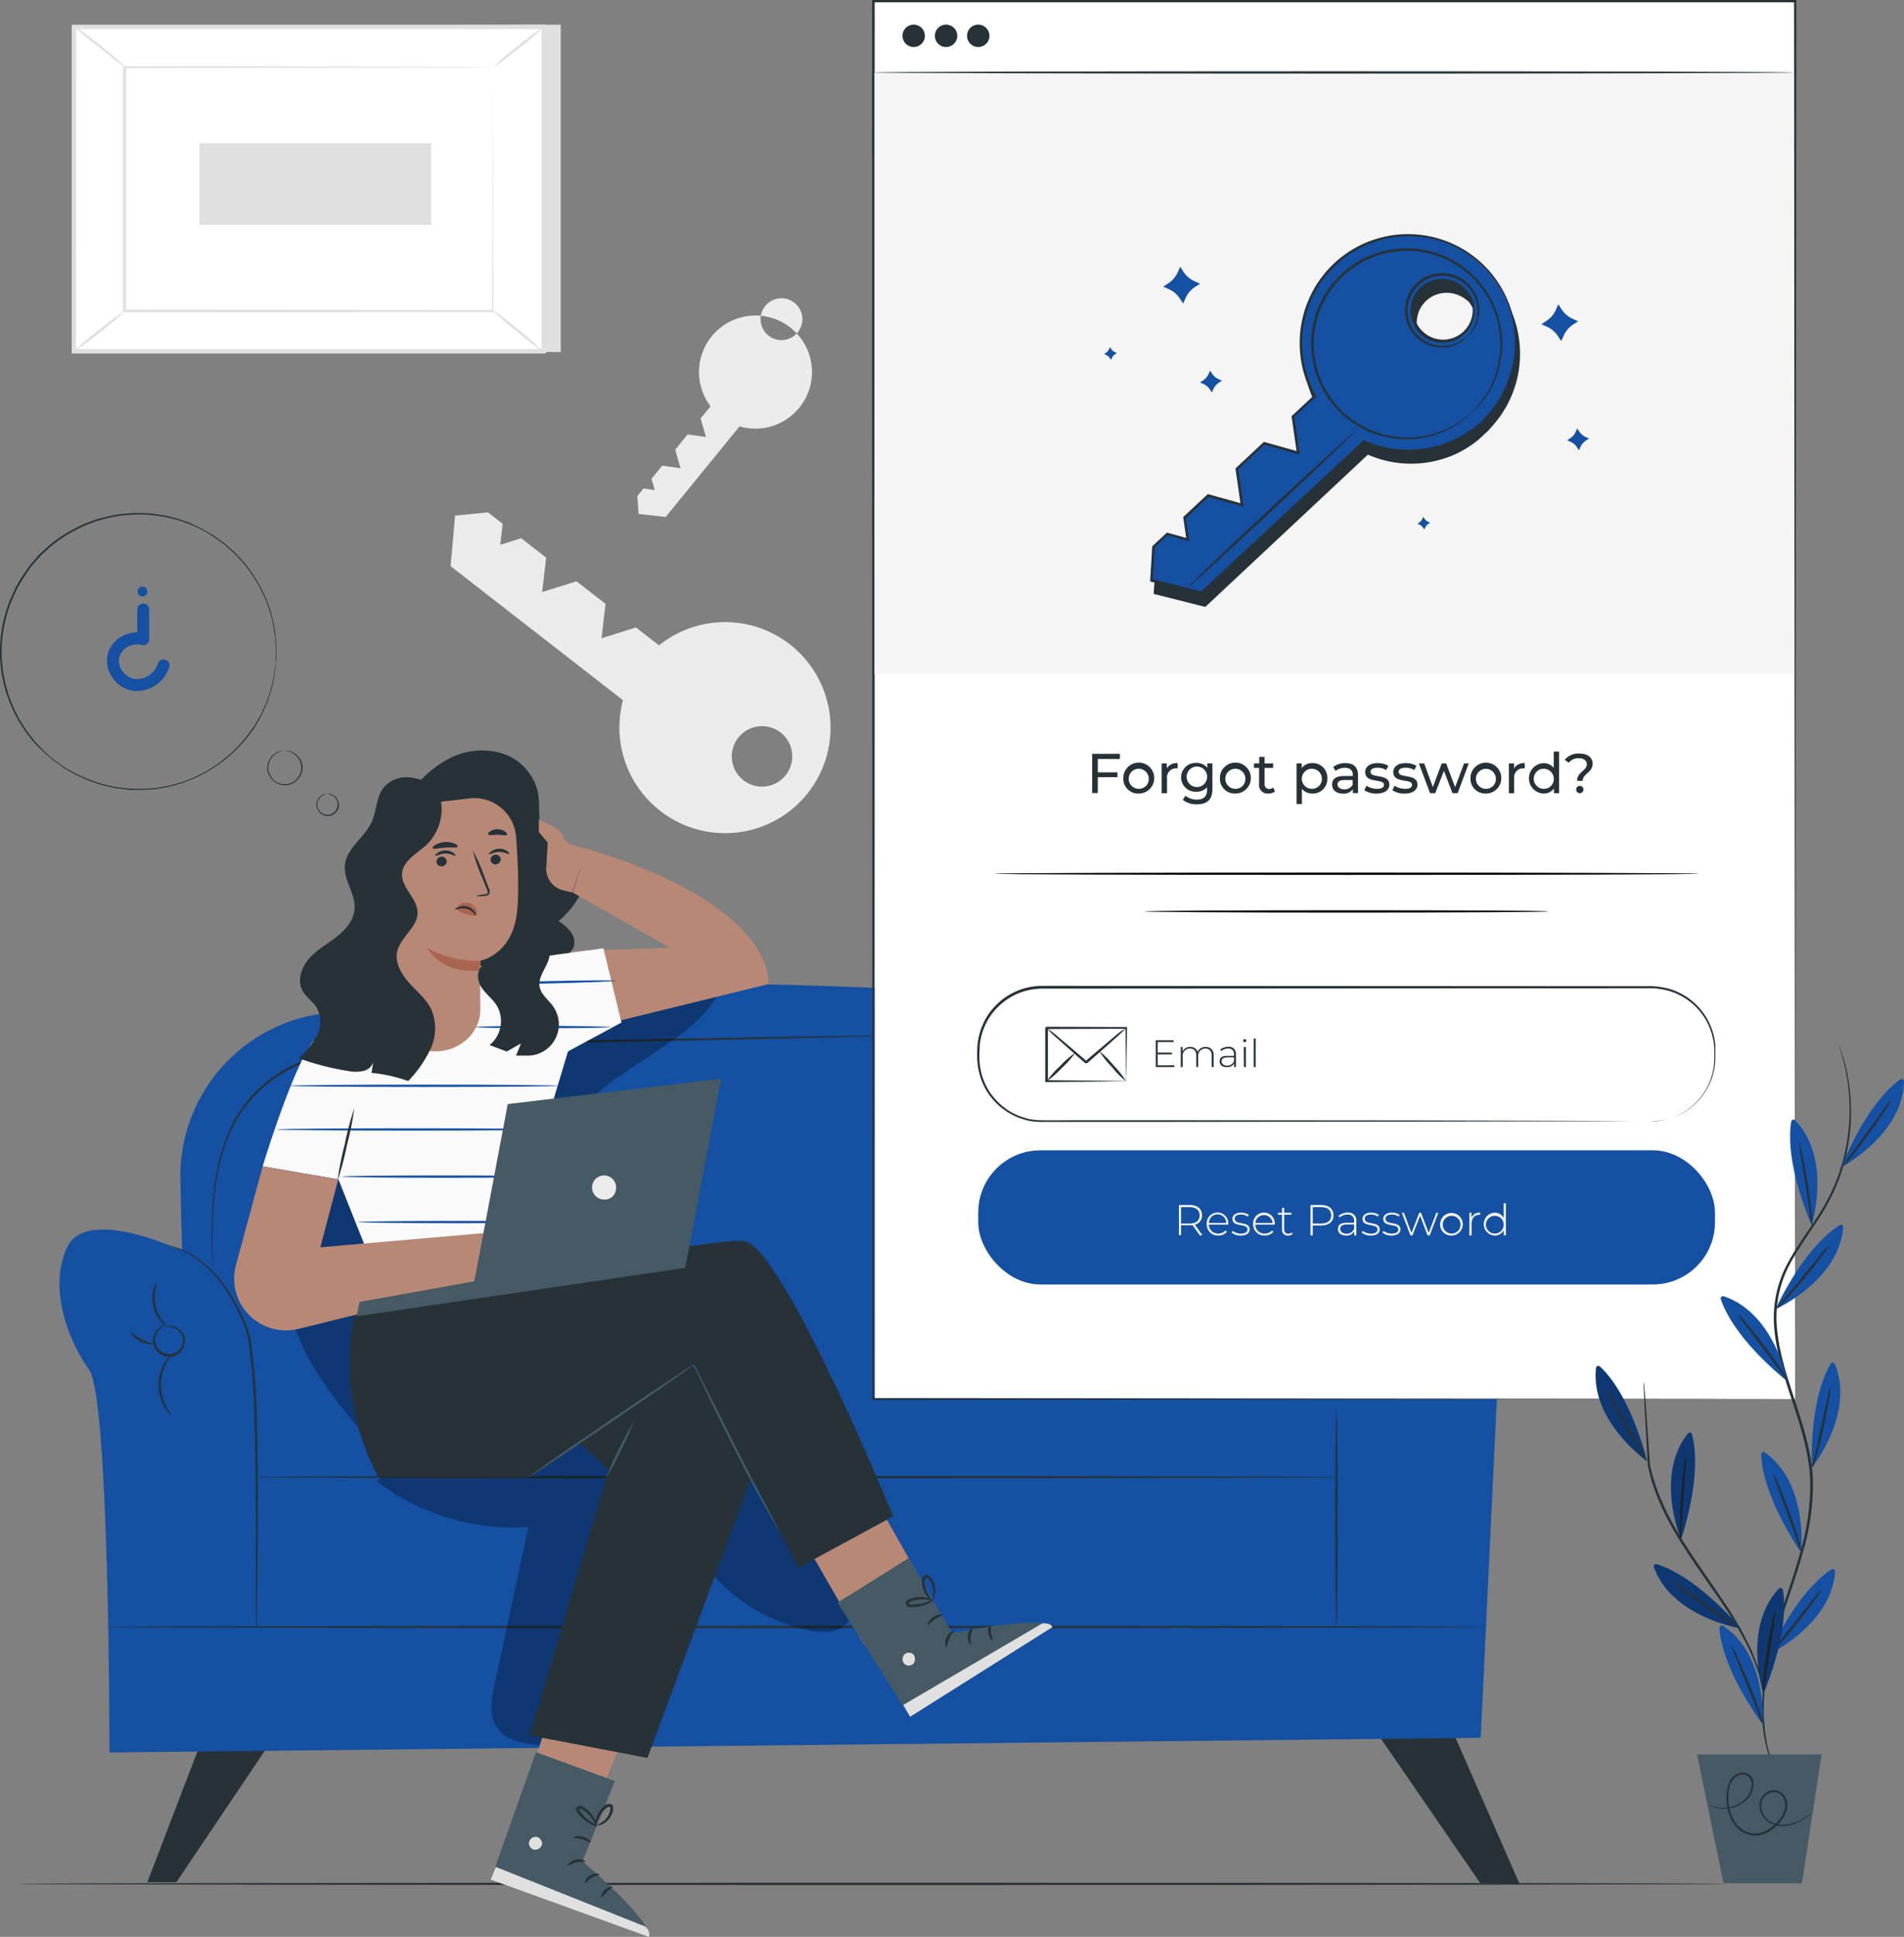 <svg xmlns="http://www.w3.org/2000/svg" width="439.762" height="447.12" viewBox="0 0 439.762 447.12">
  <rect x="0" y="0" width="439.762" height="447.12" fill="#808080" stroke="none"/>
  <g id="Forgot_password-pana" data-name="Forgot password-pana" transform="translate(-41.536 -46.84)">
    <g id="freepik--background-complete--inject-4" transform="translate(58.097 52.534)">
      <path id="Path_23063" data-name="Path 23063" d="M191.045,230.635a24.362,24.362,0,1,0-.288-38.231h0l-5.334-4.119-7.939,2.481.906-7.939-6.693-5.2-7.928,2.471.906-7.939-5.756-4.469-4.839,1.5.556-4.839-3.388-2.636-7.6.741-1.03,11.676,39.807,30.941a24.382,24.382,0,0,0,8.618,25.556Zm29.006-8.309a6.981,6.981,0,1,1-1.236-9.8A6.981,6.981,0,0,1,220.05,222.326Z" transform="translate(-55.099 -49.127)" fill="#ebebeb"/>
      <path id="Path_23064" data-name="Path 23064" d="M221.887,138.884a13.046,13.046,0,1,0-20.47-.35h0l-2.3,2.8,1.225,4.283-4.242-.587-2.852,3.521,1.225,4.283-4.232-.6-2.471,3.027.741,2.605-2.584-.36-1.431,1.761.3,4.119,6.24.7,17.072-20.912a13.056,13.056,0,0,0,13.777-4.294Zm-4.119-15.63a4.827,4.827,0,1,1,.041,0Z" transform="translate(-53.857 -50.436)" fill="#ebebeb"/>
      <path id="Path_23065" data-name="Path 23065" d="M170.559,52.37v75.557H62.022L58.12,52.9Z" transform="translate(-57.605 -52.37)" fill="#e0e0e0"/>
      <rect id="Rectangle_2903" data-name="Rectangle 2903" width="74.877" height="108.537" transform="translate(0.515 75.402) rotate(-90)" fill="#fff"/>
      <path id="Path_23066" data-name="Path 23066" d="M167.155,128.287H57.62V52.38H167.155Zm-108.526-1.03h107.5V53.41H58.65Z" transform="translate(-57.62 -52.37)" fill="#e0e0e0"/>
      <rect id="Rectangle_2904" data-name="Rectangle 2904" width="85.019" height="56.271" transform="translate(12.263 9.823)" fill="#fff"/>
      <path id="Path_23067" data-name="Path 23067" d="M154.571,61.917h-1.637l-4.654.093h-17.5l-61.2.124.247-.247v56.271h0l-.268-.268,85.029.062-.216.206c0-17.123.082-31.158.113-40.939,0-4.891,0-8.7.051-11.326V77.177c0,9.813.072,23.9.113,41.073v.216H69.14v-.278h0V61.67h.247l61.368.124,17.5.072h5.807Z" transform="translate(-57.278 -52.094)" fill="#e0e0e0"/>
      <path id="Path_23068" data-name="Path 23068" d="M58.11,52.67a9.453,9.453,0,0,1,1.874,1.215c1.112.8,2.615,1.936,4.252,3.243s3.089,2.543,4.119,3.47a8.989,8.989,0,0,1,1.555,1.586c-.1.113-2.708-2.059-5.972-4.633A60.924,60.924,0,0,1,58.11,52.67Z" transform="translate(-57.605 -52.361)" fill="#e0e0e0"/>
      <path id="Path_23069" data-name="Path 23069" d="M163.858,52.88a53.541,53.541,0,0,1-5.684,4.86,53.716,53.716,0,0,1-6.044,4.438,53.545,53.545,0,0,1,5.7-4.86,53.131,53.131,0,0,1,6.024-4.438Z" transform="translate(-54.817 -52.355)" fill="#e0e0e0"/>
      <path id="Path_23070" data-name="Path 23070" d="M163.789,125.893l-12.1-9.813" transform="translate(-54.83 -50.48)" fill="#fff"/>
      <path id="Path_23071" data-name="Path 23071" d="M151.69,116.08a57.666,57.666,0,0,1,6.178,4.7,58.753,58.753,0,0,1,5.879,5.148,56.55,56.55,0,0,1-6.178-4.7,54.57,54.57,0,0,1-5.879-5.148Z" transform="translate(-54.83 -50.48)" fill="#e0e0e0"/>
      <path id="Path_23072" data-name="Path 23072" d="M58.11,125.865a52.307,52.307,0,0,1,5.653-4.809,53.153,53.153,0,0,1,5.982-4.4,49.763,49.763,0,0,1-5.643,4.819,52.238,52.238,0,0,1-5.993,4.386Z" transform="translate(-57.605 -50.463)" fill="#e0e0e0"/>
      <rect id="Rectangle_2905" data-name="Rectangle 2905" width="18.843" height="53.501" transform="translate(29.531 46.201) rotate(-90)" fill="#e0e0e0"/>
    </g>
    <g id="freepik--Floor--inject-4" transform="translate(45.484 481.46)">
      <path id="Path_23073" data-name="Path 23073" d="M440.379,469.208c0,.144-88.427.268-197.489.268s-197.52-.124-197.52-.268,88.417-.268,197.52-.268S440.379,469.064,440.379,469.208Z" transform="translate(-45.37 -468.94)" fill="#263238"/>
    </g>
    <g id="freepik--Character--inject-4" transform="translate(55.275 220.085)">
      <path id="Path_23074" data-name="Path 23074" d="M348.79,433.024l25.484,37.057,9.112.216-16.7-38.108Z" transform="translate(-46.162 -208.655)" fill="#263238"/>
      <path id="Path_23075" data-name="Path 23075" d="M88.007,434.83,74.58,469.838h6.713l23.445-34.854Z" transform="translate(-54.295 -208.577)" fill="#263238"/>
      <path id="Path_23076" data-name="Path 23076" d="M82,312.6l1.03,45.305a11.965,11.965,0,0,0,11.7,11.707l253.492,5.643a11.975,11.975,0,0,0,12.243-11.975V308.709a32.239,32.239,0,0,0-27.8-31.919c-46.407-6.384-142.093-16.2-219.472-2.255A37.861,37.861,0,0,0,82,312.6Z" transform="translate(-54.075 -213.542)" fill="#1550a2"/>
      <path id="Path_23077" data-name="Path 23077" d="M81.692,326.819s-20.882-9.669-25.155,0,.525,21.53,5.22,28.141,4.675,88.283,4.675,88.283l316.7-3.388,3.748-78.532s15.187-18.709,14.24-26.771-13.767-19.8-28.48-7.764S354.11,363.98,354.11,363.98l-252.5,1.9S102.471,330.557,81.692,326.819Z" transform="translate(-54.88 -211.934)" fill="#1550a2"/>
      <path id="Path_23078" data-name="Path 23078" d="M349.6,378.008c0,.144-56.106.268-125.3.268S99,378.183,99,378.008s56.086-.268,125.3-.268S349.6,377.884,349.6,378.008Z" transform="translate(-53.571 -210.27)" fill="#263238"/>
      <path id="Path_23079" data-name="Path 23079" d="M99.577,414.136a.772.772,0,0,1,0-.247v-.731q0-.968-.062-2.811v-10.3c0-8.711.062-20.748-.34-33.979a144.427,144.427,0,0,0-1.442-18.616c-.185-.68-.371-1.359-.546-2.059a12.64,12.64,0,0,0-.783-1.915c-.546-1.246-1.1-2.44-1.709-3.563A37.951,37.951,0,0,0,90.846,334a27.491,27.491,0,0,0-4.119-4.119,22.377,22.377,0,0,0-3.7-2.389,37.393,37.393,0,0,0-3.491-1.4h.237l.71.2a15.208,15.208,0,0,1,2.636,1.03,20.3,20.3,0,0,1,3.789,2.337,26.874,26.874,0,0,1,4.2,4.119,37.314,37.314,0,0,1,3.954,5.951c.628,1.133,1.194,2.327,1.75,3.583.278.628.535,1.277.793,1.925l.587,2.059A139.006,139.006,0,0,1,99.69,366c.4,13.283.268,25.319.185,34.03-.062,4.314-.113,7.825-.144,10.3v3.532C99.577,414.044,99.577,414.136,99.577,414.136Z" transform="translate(-54.148 -211.802)" fill="#263238"/>
      <path id="Path_23080" data-name="Path 23080" d="M78.61,344.385a1.483,1.483,0,0,1,.834-.257,3.542,3.542,0,0,1,2.327.649,3.624,3.624,0,0,1,1.133,1.287,3.14,3.14,0,0,1,.3,1.956,3.841,3.841,0,0,1-2.955,3.192,3.913,3.913,0,0,1-3.913-1.864,3.542,3.542,0,0,1-.5-1.915,3.954,3.954,0,0,1,2.234-3.357,1.8,1.8,0,0,1,.855-.216c0,.051-.3.124-.762.4a3.964,3.964,0,0,0-1.493,1.668,3.171,3.171,0,0,0,.124,3.089,3.46,3.46,0,0,0,3.4,1.6,3.388,3.388,0,0,0,2.564-2.708,2.914,2.914,0,0,0-1.174-2.852,3.46,3.46,0,0,0-2.059-.752A7.269,7.269,0,0,1,78.61,344.385Z" transform="translate(-54.258 -211.275)" fill="#263238"/>
      <path id="Path_23081" data-name="Path 23081" d="M80,364.505a4.87,4.87,0,0,1-1.431-1.689,10.122,10.122,0,0,1-.124-10.3,5.015,5.015,0,0,1,1.39-1.73c.072.062-.463.71-1.03,1.9a10.945,10.945,0,0,0-1.153,4.984,11.069,11.069,0,0,0,1.266,4.963C79.52,363.815,80.086,364.454,80,364.505Z" transform="translate(-54.221 -211.069)" fill="#263238"/>
      <path id="Path_23082" data-name="Path 23082" d="M76.729,334.42a8.691,8.691,0,0,1-.309,1.544,9.493,9.493,0,0,0,1.5,7.074,11.721,11.721,0,0,1,.916,1.277,4.543,4.543,0,0,1-1.225-1.03,8.33,8.33,0,0,1-1.606-7.414,3.285,3.285,0,0,1,.721-1.452Z" transform="translate(-54.261 -211.555)" fill="#263238"/>
      <path id="Path_23083" data-name="Path 23083" d="M70.71,345.48c.124-.1,1.081.865,2.543,1.617s2.79,1.03,2.77,1.153a4.52,4.52,0,0,1-3.017-.68,4.6,4.6,0,0,1-2.3-2.09Z" transform="translate(-54.41 -211.227)" fill="#263238"/>
      <path id="Path_23084" data-name="Path 23084" d="M384.051,411.608c0,.144-71.428.268-159.536.268S65,411.752,65,411.608s71.417-.268,159.6-.268S384.051,411.453,384.051,411.608Z" transform="translate(-54.579 -209.273)" fill="#263238"/>
      <path id="Path_23085" data-name="Path 23085" d="M341.318,363.05c.154,0,.268,11.182.268,24.969s-.113,24.99-.268,24.99-.268-11.182-.268-24.99S341.174,363.05,341.318,363.05Z" transform="translate(-46.392 -210.706)" fill="#263238"/>
      <path id="Path_23086" data-name="Path 23086" d="M243.037,279.143h-.494l-1.442.051-5.529.154-20.367.474-67.175,1.349c-6.559.154-12.974.134-19.131.546a64.609,64.609,0,0,0-17.432,3.182,30.766,30.766,0,0,0-13.2,8.721,29.058,29.058,0,0,0-4.119,5.972,38.158,38.158,0,0,0-2.523,6.178A58.317,58.317,0,0,0,89.566,317.1c-.319,3.4-.35,6.332-.371,8.742s0,4.263.072,5.529v1.441a10.331,10.331,0,0,0-.082-1.441c-.062-1.256-.144-3.089-.165-5.529s0-5.354.278-8.773a58.217,58.217,0,0,1,2.059-11.44,38.694,38.694,0,0,1,2.512-6.291,28.974,28.974,0,0,1,4.119-6.1,31.188,31.188,0,0,1,13.386-8.855,64.25,64.25,0,0,1,17.5-3.243c6.178-.412,12.6-.4,19.162-.556l67.185-1.194,20.356-.3,5.54-.062h1.442Z" transform="translate(-53.867 -213.198)" fill="#263238"/>
      <path id="Path_23087" data-name="Path 23087" d="M159.952,313.41a5.7,5.7,0,0,0-.865.566,4.705,4.705,0,0,0-1.6,2.234,3.954,3.954,0,0,0,.566,3.82,4.119,4.119,0,0,0,7.527-1.792,4,4,0,0,0-1.215-3.676,4.737,4.737,0,0,0-2.43-1.266c-.649-.113-1.03-.072-1.03-.113a1.987,1.987,0,0,1,1.03-.093,4.8,4.8,0,0,1,3.861,2.873,4.242,4.242,0,0,1,.237,2.368,4.644,4.644,0,0,1-8.4,2,4.263,4.263,0,0,1-.855-2.214,4.778,4.778,0,0,1,.319-2.059,4.664,4.664,0,0,1,1.833-2.276A2.059,2.059,0,0,1,159.952,313.41Z" transform="translate(-51.858 -212.189)" fill="#263238"/>
      <path id="Path_23088" data-name="Path 23088" d="M155.682,339.822a12.459,12.459,0,0,1-.783-3.089,17.5,17.5,0,0,1,.165-7.6,10.4,10.4,0,0,1,4.438-6.116,6.95,6.95,0,0,1,2.152-.875,2.059,2.059,0,0,1,.844-.082,13.15,13.15,0,0,0-2.8,1.277,10.565,10.565,0,0,0-4.119,5.941,19.224,19.224,0,0,0-.309,7.393C155.518,338.628,155.765,339.8,155.682,339.822Z" transform="translate(-51.923 -211.922)" fill="#263238"/>
      <path id="Path_23089" data-name="Path 23089" d="M159.381,298a24.126,24.126,0,0,0-1.514,2.265,9.02,9.02,0,0,0,2.646,11.615,22.382,22.382,0,0,0,2.358,1.39,1.9,1.9,0,0,1-.741-.154,7.991,7.991,0,0,1-1.833-.927,8.958,8.958,0,0,1-2.77-12.129,7.845,7.845,0,0,1,1.256-1.627C159.133,298.073,159.36,297.928,159.381,298Z" transform="translate(-51.873 -212.636)" fill="#263238"/>
      <path id="Path_23090" data-name="Path 23090" d="M158.681,318a51.784,51.784,0,0,0-5.581,1.256,53.45,53.45,0,0,0-5.21,2.368A14.9,14.9,0,0,1,158.681,318Z" transform="translate(-52.121 -212.043)" fill="#263238"/>
      <g id="Group_10232" data-name="Group 10232" transform="translate(73.292 155.693)" opacity="0.3">
        <path id="Path_23091" data-name="Path 23091" d="M126.06,379.315a51.751,51.751,0,0,0,35.008,10.554q-3.913,18.153-7.8,36.316c-.69,3.223-1.339,6.816.35,9.658,2.368,3.985,7.877,4.376,12.51,4.314,5.148-.072,10.523-.2,15.095-2.584,6.477-3.377,9.957-10.544,12.469-17.4s4.685-14.209,9.854-19.368a40.157,40.157,0,0,0,22.807,12.984c2.574.474,5.5.618,7.558-1.03s2.646-4.551,2.121-7.1a21.314,21.314,0,0,0-3.367-6.991l-15.074-23.373c-2.059-3.161-4.263-6.5-7.712-8-2.708-1.184-5.776-1.03-8.721-.9a402.505,402.505,0,0,0-72.972,11.028" transform="translate(-126.06 -366.302)"/>
      </g>
      <g id="Group_10233" data-name="Group 10233" transform="translate(51.961 51.829)" opacity="0.3">
        <path id="Path_23092" data-name="Path 23092" d="M207.215,266.429c-6.1,16.1-28.831,19.8-36.852,35.008-7.9,15.074,1.895,35.008-6.24,50-3.017,5.54-8.237,9.669-11.141,15.249-1.977,3.748-3,8.237-6.178,11.007-3.727,3.243-9.5,3.182-13.983,1.081s-7.918-5.869-11.11-9.648c-5.972-7.084-11.584-14.745-14.415-23.59-4.8-15.208-.391-32.414,9.267-45.12s23.96-21.283,39.065-26.421,31.085-7.074,46.973-8.567" transform="translate(-105.344 -265.43)"/>
      </g>
      <path id="Path_23093" data-name="Path 23093" d="M133.18,225.572a25.021,25.021,0,0,1,9.267-8.556,16.392,16.392,0,0,1,12.356-1.246,12.273,12.273,0,0,1,8.237,8.9c.649,3.305-.237,6.991,1.472,9.9,1.956,3.336,6.682,4.386,8.351,7.887a7.609,7.609,0,0,1-.5,6.724,20.912,20.912,0,0,1-4.52,5.292A11.069,11.069,0,0,1,170.66,257a3.841,3.841,0,0,1,.6,3.6,5.292,5.292,0,0,1-3.089,2.471,30.427,30.427,0,0,1-18.215,1.709c-1.627-.35-3.491-.793-4.829.2" transform="translate(-52.557 -215.094)" fill="#263238"/>
      <path id="Path_23094" data-name="Path 23094" d="M173.531,237.336l-3.305,10.08,22.508,12.778-22.653.731,1.689,18.359,43.606-10.708s2.615-17.782-41.845-31.24l-3.089-.741a3.532,3.532,0,0,1-2.481-2.152h0a3.82,3.82,0,0,0-1.853-1.987l-3.717-1.936v2.945l2.059,2.4-.329,5.694a5.148,5.148,0,0,0,3.954,5.375l2.059.484" transform="translate(-51.691 -214.637)" fill="#b78876"/>
      <path id="Path_23095" data-name="Path 23095" d="M126.057,272.928c-.9,0-9.205,2.059-13.962,8.073S100.46,309.77,100.46,309.77l17.5,3.027,7.558,18.977s44.739-5.859,42.36-8.237a91.76,91.76,0,0,0-7.208-5.982l10.3-34.3,12.356-6.672-4.17-17.134-24.887,3.367Z" transform="translate(-53.528 -213.779)" fill="#fafafa"/>
      <path id="Path_23096" data-name="Path 23096" d="M168.655,290.278c0,.144-13.952.268-31.147.268s-31.158-.124-31.158-.268,13.952-.268,31.158-.268S168.655,290.134,168.655,290.278Z" transform="translate(-53.353 -212.872)" fill="#1550a2"/>
      <path id="Path_23097" data-name="Path 23097" d="M165.945,300.068c0,.144-13.952.268-31.147.268s-31.158-.124-31.158-.268,13.942-.268,31.158-.268S165.945,299.924,165.945,300.068Z" transform="translate(-53.433 -212.582)" fill="#1550a2"/>
      <path id="Path_23098" data-name="Path 23098" d="M165.509,310.638c0,.154-10.564.278-23.6.278s-23.59-.124-23.59-.278,10.564-.268,23.59-.268S165.509,310.494,165.509,310.638Z" transform="translate(-52.998 -212.268)" fill="#1550a2"/>
      <path id="Path_23099" data-name="Path 23099" d="M169.019,320.828c0,.144-10.564.268-23.59.268s-23.59-.124-23.59-.268,10.554-.268,23.59-.268S169.019,320.673,169.019,320.828Z" transform="translate(-52.894 -211.966)" fill="#1550a2"/>
      <path id="Path_23100" data-name="Path 23100" d="M179.408,277.108c0,.154-6.981.268-15.579.268s-15.589-.113-15.589-.268,6.971-.268,15.589-.268S179.408,277,179.408,277.108Z" transform="translate(-52.111 -213.263)" fill="#1550a2"/>
      <path id="Path_23101" data-name="Path 23101" d="M180.5,266.723c0,.154-6.95.432-15.517.628s-15.538.247-15.538.1,6.94-.432,15.517-.638S180.5,266.578,180.5,266.723Z" transform="translate(-52.075 -213.566)" fill="#1550a2"/>
      <path id="Path_23102" data-name="Path 23102" d="M121.112,295.35a68.526,68.526,0,0,1-1.678,8.423,70.016,70.016,0,0,1-2.193,8.309,70.02,70.02,0,0,1,1.668-8.423,66.606,66.606,0,0,1,2.2-8.309Z" transform="translate(-53.03 -212.714)" fill="#263238"/>
      <path id="Path_23103" data-name="Path 23103" d="M168.676,420.21,155.64,461.324l15.713,1.586,14.765-35.729Z" transform="translate(-51.891 -209.01)" fill="#b78876"/>
      <path id="Path_23104" data-name="Path 23104" d="M180.3,446.332l-7.486,18.534s16.351,13.849,15.3,17.412L151.6,469.087l10.472-29.407Z" transform="translate(-52.011 -208.433)" fill="#455a64"/>
      <path id="Path_23105" data-name="Path 23105" d="M161.838,458.66a1.586,1.586,0,0,0-1.647,1.328,1.524,1.524,0,0,0,1.3,1.648,1.678,1.678,0,0,0,1.74-1.411c0-.783-.772-1.678-1.544-1.565" transform="translate(-51.756 -207.87)" fill="#e0e0e0"/>
      <path id="Path_23106" data-name="Path 23106" d="M151.6,468.324l1.174-2.924,34.576,13.777s1.369,1.287.762,2.368Z" transform="translate(-52.011 -207.67)" fill="#e0e0e0"/>
      <path id="Path_23107" data-name="Path 23107" d="M172.956,464.216c-.072.175-1.03-.062-2.059.185s-1.823.844-1.956.71.494-1.03,1.812-1.349S173.049,464.061,172.956,464.216Z" transform="translate(-51.497 -207.721)" fill="#263238"/>
      <path id="Path_23108" data-name="Path 23108" d="M176.1,467.086c0,.2-.906.216-1.781.752s-1.308,1.225-1.514,1.225.072-1.122,1.174-1.761S176.159,466.921,176.1,467.086Z" transform="translate(-51.384 -207.626)" fill="#263238"/>
      <path id="Path_23109" data-name="Path 23109" d="M176.5,472.375c-.175,0-.1-1.03.71-1.812s1.792-.9,1.812-.721-.69.515-1.339,1.184S176.688,472.427,176.5,472.375Z" transform="translate(-51.275 -207.54)" fill="#263238"/>
      <path id="Path_23110" data-name="Path 23110" d="M174.112,459.953c-.134.134-.865-.412-1.895-.71s-1.936-.257-1.977-.443.958-.556,2.162-.185S174.287,459.84,174.112,459.953Z" transform="translate(-51.458 -207.876)" fill="#263238"/>
      <path id="Path_23111" data-name="Path 23111" d="M175.579,456.375a3.7,3.7,0,0,1-1.823-.669,8.3,8.3,0,0,1-1.7-1.287,7.518,7.518,0,0,1-.855-.937,2.358,2.358,0,0,1-.391-.628.824.824,0,0,1,.257-.978,1.03,1.03,0,0,1,.927-.124,3.007,3.007,0,0,1,.659.34,7.134,7.134,0,0,1,1.03.8,6.91,6.91,0,0,1,1.287,1.72,3.212,3.212,0,0,1,.535,1.874c-.1,0-.309-.68-.937-1.637a7.568,7.568,0,0,0-1.3-1.5,6.042,6.042,0,0,0-.937-.71c-.35-.237-.68-.36-.834-.227s-.072.082,0,.216a2.3,2.3,0,0,0,.3.463,11.384,11.384,0,0,0,.762.906,11.693,11.693,0,0,0,1.524,1.318,13.018,13.018,0,0,1,1.493,1.06Z" transform="translate(-51.443 -208.077)" fill="#263238"/>
      <path id="Path_23112" data-name="Path 23112" d="M175.122,456.564a3.089,3.089,0,0,1,.165-1.946,6.24,6.24,0,0,1,1.843-2.852,1.617,1.617,0,0,1,1.493-.5.937.937,0,0,1,.587.793,2.4,2.4,0,0,1-.062.741,4.231,4.231,0,0,1-.443,1.225,4.4,4.4,0,0,1-1.462,1.606,2.457,2.457,0,0,1-1.874.566,15.056,15.056,0,0,0,1.6-.937,4.469,4.469,0,0,0,1.2-1.514,4.222,4.222,0,0,0,.35-1.03c.082-.4.052-.772-.113-.783a1.394,1.394,0,0,0-.855.371,6.177,6.177,0,0,0-.813.824,7.414,7.414,0,0,0-1.03,1.7C175.287,455.832,175.236,456.574,175.122,456.564Z" transform="translate(-51.316 -208.09)" fill="#263238"/>
      <path id="Path_23113" data-name="Path 23113" d="M216.35,382.929l19.461,33.824,15.919-10.214L232.186,372.2Z" transform="translate(-50.09 -210.434)" fill="#b78876"/>
      <path id="Path_23114" data-name="Path 23114" d="M245.844,396.16,255.9,413.5s20.964-4.407,23.136-1.39l-32.867,20.7L229.4,406.457Z" transform="translate(-49.703 -209.724)" fill="#455a64"/>
      <path id="Path_23115" data-name="Path 23115" d="M244.4,417.823a1.575,1.575,0,0,0,0,2.111,1.524,1.524,0,0,0,2.059,0,1.678,1.678,0,0,0-.051-2.245,1.6,1.6,0,0,0-2.183.257" transform="translate(-49.27 -209.095)" fill="#e0e0e0"/>
      <path id="Path_23116" data-name="Path 23116" d="M245.736,432.351l-1.586-2.718,32.1-18.822s1.864-.288,2.348.844Z" transform="translate(-49.266 -209.29)" fill="#e0e0e0"/>
      <path id="Path_23117" data-name="Path 23117" d="M255.609,412.491c.093.165-.659.741-1.122,1.75s-.463,1.956-.649,1.987-.535-1.03,0-2.265S255.547,412.316,255.609,412.491Z" transform="translate(-48.987 -209.24)" fill="#263238"/>
      <path id="Path_23118" data-name="Path 23118" d="M259.8,411.761c.134.134-.391.844-.5,1.874s.175,1.833,0,1.925-.834-.741-.669-2.059S259.7,411.616,259.8,411.761Z" transform="translate(-48.837 -209.262)" fill="#263238"/>
      <path id="Path_23119" data-name="Path 23119" d="M264.231,414.672c-.134.134-.855-.525-1.03-1.668s.391-1.956.546-1.874,0,.855.113,1.792S264.375,414.559,264.231,414.672Z" transform="translate(-48.702 -209.28)" fill="#263238"/>
      <path id="Path_23120" data-name="Path 23120" d="M253,408.9c0,.2-.855.432-1.72,1.03s-1.39,1.359-1.565,1.277.154-1.091,1.184-1.822S253,408.728,253,408.9Z" transform="translate(-49.102 -209.349)" fill="#263238"/>
      <path id="Path_23121" data-name="Path 23121" d="M251.052,405.57a4.019,4.019,0,0,1-1.647,1.03,9.553,9.553,0,0,1-2.059.556,12.2,12.2,0,0,1-1.266.093,2.541,2.541,0,0,1-.741-.082.824.824,0,0,1-.607-.8,1.03,1.03,0,0,1,.474-.813,2.861,2.861,0,0,1,.669-.3,6.744,6.744,0,0,1,3.388-.257c1.215.227,1.853.669,1.812.731s-.721-.175-1.864-.268a8.012,8.012,0,0,0-2,.1,6.991,6.991,0,0,0-1.122.3c-.412.134-.71.319-.7.525s0,.1.154.165a2.06,2.06,0,0,0,.546.051,10.443,10.443,0,0,0,3.151-.443,12.926,12.926,0,0,1,1.812-.587Z" transform="translate(-49.249 -209.465)" fill="#263238"/>
      <path id="Path_23122" data-name="Path 23122" d="M250.885,406.077c0,.062-.721-.319-1.442-1.318a6.178,6.178,0,0,1-.906-1.946,6.8,6.8,0,0,1-.216-1.256,1.617,1.617,0,0,1,.535-1.493.906.906,0,0,1,.968,0,2.666,2.666,0,0,1,.556.494,4.778,4.778,0,0,1,.7,1.112,4.51,4.51,0,0,1,.36,2.142c-.1,1.256-.649,1.874-.7,1.822a16.175,16.175,0,0,0,.237-1.833,4.479,4.479,0,0,0-.453-1.874,3.934,3.934,0,0,0-.628-.937c-.268-.309-.577-.515-.69-.391a1.091,1.091,0,0,0-.237.9,6.779,6.779,0,0,0,.154,1.153,6.95,6.95,0,0,0,.721,1.843C250.4,405.5,250.957,405.995,250.885,406.077Z" transform="translate(-49.143 -209.612)" fill="#263238"/>
      <path id="Path_23123" data-name="Path 23123" d="M161.28,379.571,199.5,353.583,223.6,400.5l21.911-11.872s-25.237-61.574-34.3-63.53c-5.076-1.112-63.293,10-63.293,10l-6.507-3.264-16.475-2.008-1.03,2.667a56.2,56.2,0,0,0,1.833,45.429l.8,1.637Z" transform="translate(-52.949 -211.834)" fill="#263238"/>
      <path id="Path_23124" data-name="Path 23124" d="M147.191,347.152c.288,1.287,31.919,30.89,31.919,30.89L160.886,439.3l27.2,5.2,27.317-73.785L165.478,321.73l-22.848,9.545Z" transform="translate(-52.277 -211.931)" fill="#263238"/>
      <path id="Path_23125" data-name="Path 23125" d="M198.311,352.75c.082.124-8.412,6.034-18.956,13.211s-19.172,12.891-19.265,12.788,8.4-6.044,18.956-13.221S198.218,352.627,198.311,352.75Z" transform="translate(-51.759 -211.011)" fill="#455a64"/>
      <path id="Path_23126" data-name="Path 23126" d="M216.825,390.929a9.019,9.019,0,0,1-.927-1.411c-.566-.927-1.349-2.3-2.306-3.985-1.9-3.388-4.438-8.124-7.115-13.386s-5.045-10.111-6.7-13.622c-.834-1.761-1.493-3.192-1.936-4.18a8.588,8.588,0,0,1-.628-1.565,11.329,11.329,0,0,1,.824,1.472l2.059,4.119c1.792,3.552,4.191,8.3,6.837,13.561s5.148,10.039,6.971,13.468c.875,1.658,1.606,3.027,2.162,4.067a10.635,10.635,0,0,1,.762,1.462Z" transform="translate(-50.658 -211.01)" fill="#455a64"/>
      <path id="Path_23127" data-name="Path 23127" d="M183.752,365.78a49,49,0,0,1-2.924,6.569,48.95,48.95,0,0,1-3.408,6.322,96.665,96.665,0,0,1,6.332-12.891Z" transform="translate(-51.245 -210.625)" fill="#455a64"/>
      <path id="Path_23128" data-name="Path 23128" d="M100.65,308.32l-6.178,22.817a11.9,11.9,0,0,0,1.03,8.783h0a11.965,11.965,0,0,0,13.231,5.982l48.96-12.057-5.148-10.173-38.571,3.346,4.119-15.671Z" transform="translate(-53.718 -212.329)" fill="#b78876"/>
      <path id="Path_23129" data-name="Path 23129" d="M121.55,343.53l.638-3.315,26.534-4.767,7.712-40.908,49.28-5.869-8.278,43.668Z" transform="translate(-52.902 -212.912)" fill="#455a64"/>
      <path id="Path_23130" data-name="Path 23130" d="M177,315.93a2.78,2.78,0,1,1,2.852-2.255A2.584,2.584,0,0,1,177,315.93Z" transform="translate(-51.336 -212.268)" fill="#ebebeb"/>
      <path id="Path_23131" data-name="Path 23131" d="M128.55,228.066l.093,2.955,1.112,44.275c.134,5.148,4.654,9.123,10.152,8.937h0c5.56-.175,10.029-4.531,9.988-9.73-.051-5.447,0-11.192,0-11.192s7.012-1.246,8.361-10.43c.669-4.561.35-12.037-.1-18.143a9.679,9.679,0,0,0-10.781-8.9Z" transform="translate(-52.695 -214.777)" fill="#b78876"/>
      <path id="Path_23132" data-name="Path 23132" d="M153.917,239.5a1.184,1.184,0,0,1-1.122,1.2,1.122,1.122,0,0,1-1.215-1.03,1.184,1.184,0,0,1,1.112-1.2,1.133,1.133,0,0,1,1.225,1.03Z" transform="translate(-52.011 -214.401)" fill="#263238"/>
      <path id="Path_23133" data-name="Path 23133" d="M155.9,238.345c-.144.154-1.03-.494-2.306-.484s-2.183.669-2.327.515.082-.35.484-.649a3.243,3.243,0,0,1,1.853-.6,3.182,3.182,0,0,1,1.843.566C155.843,238.026,155.977,238.273,155.9,238.345Z" transform="translate(-52.022 -214.441)" fill="#263238"/>
      <path id="Path_23134" data-name="Path 23134" d="M141.8,239.94a1.174,1.174,0,0,1-1.122,1.2,1.133,1.133,0,0,1-1.225-1.03,1.174,1.174,0,0,1,1.122-1.194,1.122,1.122,0,0,1,1.225,1.019Z" transform="translate(-52.371 -214.388)" fill="#263238"/>
      <path id="Path_23135" data-name="Path 23135" d="M143.835,238.715c-.144.154-1.03-.494-2.306-.484s-2.183.669-2.327.515.072-.35.474-.649a3.274,3.274,0,0,1,1.864-.6,3.151,3.151,0,0,1,1.833.566C143.763,238.365,143.907,238.643,143.835,238.715Z" transform="translate(-52.38 -214.43)" fill="#263238"/>
      <path id="Path_23136" data-name="Path 23136" d="M148.28,248.033a8.475,8.475,0,0,1,2.059-.391c.329,0,.628-.1.68-.329a1.606,1.606,0,0,0-.227-.947l-.978-2.451a42.154,42.154,0,0,1-2.224-6.4,40.154,40.154,0,0,1,2.729,6.178l.947,2.461a1.926,1.926,0,0,1,.185,1.266.834.834,0,0,1-.525.484,2.347,2.347,0,0,1-.556.082A8.082,8.082,0,0,1,148.28,248.033Z" transform="translate(-52.13 -214.429)" fill="#263238"/>
      <path id="Path_23137" data-name="Path 23137" d="M149.636,262.349a23.291,23.291,0,0,1-12.356-3.089s3.089,6.26,12.212,5.292Z" transform="translate(-52.436 -213.784)" fill="#aa6550"/>
      <path id="Path_23138" data-name="Path 23138" d="M144.357,236.681c-.134.34-1.39.124-2.883.227s-2.708.463-2.893.144c-.082-.154.144-.463.638-.772a4.757,4.757,0,0,1,2.173-.649,4.86,4.86,0,0,1,2.234.36C144.161,236.238,144.419,236.526,144.357,236.681Z" transform="translate(-52.398 -214.486)" fill="#263238"/>
      <path id="Path_23139" data-name="Path 23139" d="M155.386,234.037c-.227.288-1.1,0-2.142,0s-1.936.216-2.142-.082,0-.432.422-.71a3.089,3.089,0,0,1,3.46.072C155.355,233.646,155.478,233.944,155.386,234.037Z" transform="translate(-52.028 -214.571)" fill="#263238"/>
      <path id="Path_23140" data-name="Path 23140" d="M148.25,252.268a2.142,2.142,0,0,1-1.1-.113l-1.03-.288c-.288-.093-.607-.227-.968-.36a2.059,2.059,0,0,1-.947-.566c-.216-.278-.175-.772.319-1.215a2.667,2.667,0,0,1,4.119,1.369C148.858,251.743,148.59,252.175,148.25,252.268Z" transform="translate(-52.234 -214.082)" fill="#aa6550"/>
      <path id="Path_23141" data-name="Path 23141" d="M148.441,252.132c-.124.093-.741-1.174-2.224-1.555a5.4,5.4,0,0,0-2.687.3,1.532,1.532,0,0,1,.669-.587,3.11,3.11,0,0,1,3.933,1.009C148.452,251.762,148.5,252.112,148.441,252.132Z" transform="translate(-52.25 -214.06)" fill="#263238"/>
      <path id="Path_23142" data-name="Path 23142" d="M139.748,222.253a11.542,11.542,0,0,1-1.658,14.415c-2.193,2.059-5.457,3.635-5.673,6.621-.247,3.305,3.583,5.776,3.583,9.092s-3.923,5.581-4.7,8.907c-.618,2.677,1.03,5.354,2.842,7.383s4.119,3.82,5.148,6.332a11.244,11.244,0,0,1-.309,8.824,27.894,27.894,0,0,1-5.148,7.4,34.772,34.772,0,0,0-8.484-1.884c.175-1.091.36-2.193.546-3.285a3.017,3.017,0,0,1-2.214,2.78,8.123,8.123,0,0,1-3.789.052,61.615,61.615,0,0,1-11.326-2.914,20.377,20.377,0,0,0,4.119-5.148,6.868,6.868,0,0,0,.113-6.384c-.906-1.544-2.574-2.533-3.408-4.119-1.246-2.368-.216-5.375,1.555-7.383s4.18-3.316,6.291-4.963,4.047-3.872,4.211-6.549c.227-3.46-2.584-6.621-2.234-10.07.391-3.933,4.551-6.343,6.178-9.947,1.184-2.605,1.03-5.818,2.842-8.031a6.909,6.909,0,0,1,5.694-2.265,12.809,12.809,0,0,1,5.931,2.059" transform="translate(-53.287 -214.916)" fill="#263238"/>
      <path id="Path_23143" data-name="Path 23143" d="M150.037,263.523c-1.647.906-1.555,3.429-.546,5.025s2.626,2.739,3.624,4.345a7.125,7.125,0,0,1-1.678,9.082l3.954,1.493.865-.484,2.43-1.38-1.143,2.811h2.533a7.208,7.208,0,0,0,5.951-11.481c-1.03-1.442-2.657-2.585-3.017-4.325-.422-2.111,1.174-4.016,1.946-6.013a8.495,8.495,0,0,0-2.759-9.607" transform="translate(-52.095 -213.97)" fill="#263238"/>
    </g>
    <g id="freepik--speech-bubble--inject-4" transform="translate(41.536 165.261)">
      <path id="Path_23144" data-name="Path 23144" d="M74.509,182.294a1.39,1.39,0,0,1,.772,1.246V190.4a1.369,1.369,0,0,1-.546,1.091,1.339,1.339,0,0,1-1.2.227,4.335,4.335,0,0,0-3.357.515,3.841,3.841,0,0,0-1.833,2.451,3.913,3.913,0,0,0,.7,3,4.428,4.428,0,0,0,2.832,1.874,5.148,5.148,0,0,0,5.4-3.491,1.373,1.373,0,1,1,2.615.834,7.918,7.918,0,0,1-8.443,5.375,7.043,7.043,0,0,1-4.664-3.027,6.713,6.713,0,0,1-1.133-5.148,6.61,6.61,0,0,1,3.089-4.242,7.208,7.208,0,0,1,3.779-1.03V183.54a1.38,1.38,0,0,1,1.38-1.38,1.452,1.452,0,0,1,.618.134Z" transform="translate(-40.825 -161.248)" fill="#1550a2"/>
      <path id="Path_23145" data-name="Path 23145" d="M72.41,179.523a1.122,1.122,0,1,1,.347.791,1.122,1.122,0,0,1-.347-.791Z" transform="translate(-40.621 -161.36)" fill="#1550a2"/>
      <path id="Path_23146" data-name="Path 23146" d="M105.1,215.151a2.241,2.241,0,0,0-.906.288,4.119,4.119,0,0,0-1.874,1.617,3.892,3.892,0,0,0-.587,1.627,3.408,3.408,0,0,0,.34,1.936,3.779,3.779,0,0,0,7.084-.412,3.408,3.408,0,0,0,.113-1.967,4.119,4.119,0,0,0-.772-1.555,4.222,4.222,0,0,0-2.059-1.4c-.587-.165-.937-.144-.937-.175h.247a1.78,1.78,0,0,1,.309,0,2.121,2.121,0,0,1,.4.062,4.119,4.119,0,0,1,2.224,1.38,4.026,4.026,0,0,1,.855,1.627,3.624,3.624,0,0,1-.093,2.059,4.263,4.263,0,0,1-1.318,1.925,4.005,4.005,0,0,1-2.317.958,4.046,4.046,0,0,1-2.409-.68,4.263,4.263,0,0,1-1.544-1.75,3.748,3.748,0,0,1-.34-2.059,4.119,4.119,0,0,1,.659-1.72,4.191,4.191,0,0,1,2.059-1.637,3.087,3.087,0,0,1,.4-.113,1.214,1.214,0,0,1,.3-.051A.639.639,0,0,1,105.1,215.151Z" transform="translate(-39.758 -160.27)" fill="#263238"/>
      <path id="Path_23147" data-name="Path 23147" d="M114.827,224.821a3.41,3.41,0,0,0-.556.206,2.646,2.646,0,0,0-1.184,1.03,2.234,2.234,0,0,0-.144,2.2,2.337,2.337,0,0,0,4.376-.257,2.224,2.224,0,0,0-.4-2.173,2.636,2.636,0,0,0-1.3-.885c-.36-.113-.577-.1-.577-.134a1.2,1.2,0,0,1,.607,0,2.7,2.7,0,0,1,1.977,1.9,2.42,2.42,0,0,1,0,1.349,2.595,2.595,0,0,1-4.87.288,2.286,2.286,0,0,1-.216-1.339,2.584,2.584,0,0,1,.422-1.091,2.646,2.646,0,0,1,1.318-1.03,1.266,1.266,0,0,1,.546-.072Z" transform="translate(-39.431 -159.984)" fill="#263238"/>
      <path id="Path_23148" data-name="Path 23148" d="M105.256,196.323v-3.151c0-.412-.062-.855-.093-1.339s-.072-1.03-.124-1.565a4.994,4.994,0,0,0-.113-.855l-.154-.906a30.53,30.53,0,0,0-2.852-8.7,31.652,31.652,0,0,0-7.3-9.566l-1.287-1.122c-.453-.35-.937-.68-1.411-1.03l-.731-.515a4.427,4.427,0,0,0-.741-.494l-1.586-.958c-.268-.154-.525-.319-.8-.463l-.855-.391-1.72-.783c-.6-.247-1.215-.432-1.823-.649l-.927-.319-.474-.154-.484-.113a30.891,30.891,0,0,0-3.954-.772c-.68-.072-1.369-.2-2.059-.237l-2.059-.062h-1.03l-1.03.082c-.721.062-1.442.082-2.152.175a33.5,33.5,0,0,0-4.314.906l-1.081.309a1.754,1.754,0,0,0-.535.154l-.525.206-2.121.824c-.69.309-1.369.68-2.059,1.03-.34.185-.69.329-1.03.535l-1.03.628a34.918,34.918,0,0,0-3.82,2.77l-1.74,1.637-.443.412-.4.453-.793.916-.8.906-.721,1.03-.71,1.03-.36.5c-.113.175-.216.35-.319.525l-1.246,2.152c-.34.752-.69,1.5-1.03,2.265a31.353,31.353,0,0,0-1.555,19.934l.68,2.409.9,2.306.227.577.278.546.556,1.1.546,1.081.659,1.03.649,1.03.319.5.371.474,1.472,1.895a35.164,35.164,0,0,0,3.346,3.326l.875.772c.288.257.618.463.927.69.628.443,1.236.916,1.874,1.328l1.956,1.091.484.288.515.237,1.03.463a34.061,34.061,0,0,0,4.119,1.565c.7.206,1.411.34,2.059.515l1.03.247c.35.072.7.093,1.03.144l2.059.268c.69.072,1.38,0,2.059.082a29.094,29.094,0,0,0,4.036-.144H77.4l.484-.082.968-.165c.638-.124,1.277-.206,1.895-.36l1.833-.5.906-.247.865-.34,1.7-.659a5.3,5.3,0,0,0,.813-.371l.8-.4c.525-.268,1.03-.515,1.555-.793l1.442-.916a31.436,31.436,0,0,0,8.742-8.351c.257-.36.525-.71.772-1.03l.638-1.091.618-1.03c.1-.175.206-.34.3-.515s.154-.36.237-.535l.927-2c.268-.638.453-1.287.669-1.874l.309-.875a5.261,5.261,0,0,0,.237-.824l.371-1.534c.1-.474.227-.906.3-1.308s.1-.772.154-1.1c.082-.659.154-1.153.206-1.5s.082-.5.082-.5v.515l-.185,1.5a9.663,9.663,0,0,1-.134,1.1c-.051.4-.185.844-.288,1.318s-.227,1.03-.35,1.534a5.067,5.067,0,0,1-.237.834c-.1.288-.2.577-.3.875-.216.6-.391,1.246-.669,1.895s-.6,1.308-.906,2.059l-.247.535c-.082.175-.2.35-.288.525-.206.34-.412.7-.618,1.03s-.422.731-.638,1.112-.515.71-.772,1.081a31.57,31.57,0,0,1-8.783,8.3l-1.452.927c-.5.278-1.03.535-1.565.8l-.793.412a5.92,5.92,0,0,1-.824.371l-1.72.669-.865.34-.906.257-1.843.515c-.628.154-1.277.237-1.915.36l-.978.175-.484.082h-.5a29.373,29.373,0,0,1-4.057.165,17.048,17.048,0,0,1-2.059-.082l-2.059-.268a4.142,4.142,0,0,1-1.03-.154l-1.03-.237c-.7-.175-1.421-.309-2.121-.515a31.743,31.743,0,0,1-4.119-1.575l-1.03-.463-.515-.237-.494-.288L56.46,220.8c-.638-.412-1.256-.9-1.884-1.339-.319-.237-.649-.443-.937-.7l-.886-.772a34.628,34.628,0,0,1-3.532-3.377l-1.493-1.9-.371-.484-.329-.515-.649-1.03-.659-1.03-.556-1.091-.566-1.112-.278-.556-.247-.607c-.309-.772-.607-1.555-.906-2.327s-.453-1.617-.69-2.43a31.724,31.724,0,0,1,1.6-20.1l1.03-2.3c.422-.721.844-1.442,1.256-2.162.113-.175.206-.36.319-.535l.36-.5.731-1.03.721-1.03.813-.927.8-.916.4-.453.443-.422,1.761-1.658a34.5,34.5,0,0,1,3.861-2.78l1.03-.628c.329-.216.69-.36,1.03-.546.69-.34,1.369-.721,2.059-1.03l2.142-.834.535-.206.535-.154,1.091-.3a32.611,32.611,0,0,1,4.345-.906c.731-.093,1.452-.124,2.173-.185l1.03-.072h1.03l2.121.062a17.036,17.036,0,0,1,2.059.247,27.8,27.8,0,0,1,3.985.793l.494.113a1.637,1.637,0,0,1,.463.154l.937.319c.618.227,1.246.4,1.833.649l1.853.906.855.391.813.463,1.586.927a6.383,6.383,0,0,1,.752.5l.731.525c.474.35.968.68,1.421,1.03l1.3,1.133a31.755,31.755,0,0,1,7.341,9.689,30.087,30.087,0,0,1,2.821,8.752c.051.309.1.618.154.906a6.581,6.581,0,0,1,.1.865c0,.556.082,1.081.113,1.565s.072.937.082,1.349,0,.783,0,1.122v1.514Z" transform="translate(-41.536 -161.85)" fill="#263238"/>
    </g>
    <g id="freepik--Sreen--inject-4" transform="translate(242.962 46.84)">
      <rect id="Rectangle_2906" data-name="Rectangle 2906" width="212.574" height="322.685" transform="translate(0.618 0.288)" fill="#fff"/>
      <rect id="Rectangle_2907" data-name="Rectangle 2907" width="212.635" height="138.87" transform="translate(0.185 16.722)" fill="#f5f5f5"/>
      <path id="Path_23149" data-name="Path 23149" d="M287.827,217.034v3.089h4.541v1.112h-4.541V224.9h-1.3V215.84h6.4v1.194Z" transform="translate(-235.696 -41.827)" fill="#263238"/>
      <path id="Path_23150" data-name="Path 23150" d="M293.51,221.445a3.573,3.573,0,1,1,3.573,3.511,3.418,3.418,0,0,1-3.573-3.511Zm5.879,0a2.317,2.317,0,1,0-2.306,2.42,2.255,2.255,0,0,0,2.306-2.42Z" transform="translate(-235.489 -41.769)" fill="#263238"/>
      <path id="Path_23151" data-name="Path 23151" d="M305.806,217.94v1.2h-.288a2.059,2.059,0,0,0-2.162,2.317v3.418H302.11V218H303.3v1.143A2.646,2.646,0,0,1,305.806,217.94Z" transform="translate(-235.233 -41.765)" fill="#263238"/>
      <path id="Path_23152" data-name="Path 23152" d="M313.7,218v5.921c0,2.43-1.225,3.521-3.552,3.521a5.025,5.025,0,0,1-3.274-1.03l.587-.958a4.2,4.2,0,0,0,2.646.9c1.617,0,2.358-.752,2.358-2.306V223.5a3.151,3.151,0,0,1-2.471,1.03,3.326,3.326,0,1,1,0-6.641,3.089,3.089,0,0,1,2.533,1.133v-1.03Zm-1.215,3.243a2.368,2.368,0,1,0-2.363,2.212,2.368,2.368,0,0,0,2.363-2.212Z" transform="translate(-235.104 -41.767)" fill="#263238"/>
      <path id="Path_23153" data-name="Path 23153" d="M315.18,221.445a3.573,3.573,0,1,1,3.573,3.511,3.418,3.418,0,0,1-3.573-3.511Zm5.879,0a2.317,2.317,0,1,0-2.306,2.42,2.255,2.255,0,0,0,2.306-2.42Z" transform="translate(-234.846 -41.769)" fill="#263238"/>
      <path id="Path_23154" data-name="Path 23154" d="M327.67,224.51a2.389,2.389,0,0,1-1.5.484,1.956,1.956,0,0,1-2.173-2.152v-3.769H322.82v-1.03h1.215v-1.5h1.236v1.5h1.967v1.03h-1.967v3.717a1.03,1.03,0,0,0,1.03,1.153,1.565,1.565,0,0,0,.968-.33Z" transform="translate(-234.619 -41.807)" fill="#263238"/>
      <path id="Path_23155" data-name="Path 23155" d="M339.475,221.441a3.336,3.336,0,0,1-3.47,3.511,2.914,2.914,0,0,1-2.389-1.122v3.552H332.37V218h1.194v1.081A2.914,2.914,0,0,1,336,217.93a3.336,3.336,0,0,1,3.47,3.511Zm-1.256,0a2.317,2.317,0,1,0-2.317,2.42,2.265,2.265,0,0,0,2.317-2.42Z" transform="translate(-234.336 -41.765)" fill="#263238"/>
      <path id="Path_23156" data-name="Path 23156" d="M346.332,220.731v4.119h-1.194v-.906a2.564,2.564,0,0,1-2.255,1.03c-1.555,0-2.533-.834-2.533-2.059s.71-2.008,2.749-2.008h2.039v-.237c0-1.03-.618-1.658-1.843-1.658a3.449,3.449,0,0,0-2.173.731l-.515-.927a4.51,4.51,0,0,1,2.832-.886C345.272,217.94,346.332,218.846,346.332,220.731ZM345.1,222.79v-.958h-1.915c-1.236,0-1.586.484-1.586,1.03s.566,1.112,1.514,1.112a2,2,0,0,0,2.028-1.2Z" transform="translate(-234.099 -41.765)" fill="#263238"/>
      <path id="Path_23157" data-name="Path 23157" d="M347.56,224.18l.515-1.03a4.438,4.438,0,0,0,2.409.71c1.153,0,1.627-.35,1.627-.927,0-1.544-4.335-.206-4.335-2.945,0-1.225,1.1-2.059,2.862-2.059a4.973,4.973,0,0,1,2.5.628l-.535.978a3.573,3.573,0,0,0-1.977-.546c-1.091,0-1.617.4-1.617.947,0,1.617,4.345.3,4.345,2.965,0,1.246-1.133,2.059-2.965,2.059A4.953,4.953,0,0,1,347.56,224.18Z" transform="translate(-233.885 -41.765)" fill="#263238"/>
      <path id="Path_23158" data-name="Path 23158" d="M353.86,224.18l.515-1.03a4.438,4.438,0,0,0,2.409.71c1.153,0,1.627-.35,1.627-.927,0-1.544-4.335-.206-4.335-2.945,0-1.225,1.1-2.059,2.862-2.059a4.973,4.973,0,0,1,2.5.628l-.535.978a3.573,3.573,0,0,0-1.977-.546c-1.091,0-1.617.4-1.617.947,0,1.617,4.345.3,4.345,2.965,0,1.246-1.133,2.059-2.965,2.059A4.953,4.953,0,0,1,353.86,224.18Z" transform="translate(-233.699 -41.765)" fill="#263238"/>
      <path id="Path_23159" data-name="Path 23159" d="M371.332,218l-2.564,6.858h-1.194l-1.977-5.148-2.008,5.148h-1.194L359.81,218h1.225l2,5.457L365.092,218h1.03l2.059,5.488L370.24,218Z" transform="translate(-233.522 -41.763)" fill="#263238"/>
      <path id="Path_23160" data-name="Path 23160" d="M371.38,221.444a3.563,3.563,0,1,1,3.573,3.511,3.418,3.418,0,0,1-3.573-3.511Zm5.869,0a2.306,2.306,0,1,0-2.3,2.42,2.245,2.245,0,0,0,2.3-2.42Z" transform="translate(-233.179 -41.768)" fill="#263238"/>
      <path id="Path_23161" data-name="Path 23161" d="M383.666,217.94v1.2h-.288a2.059,2.059,0,0,0-2.162,2.317v3.418H380V218h1.184v1.143a2.646,2.646,0,0,1,2.482-1.2Z" transform="translate(-232.923 -41.765)" fill="#263238"/>
      <path id="Path_23162" data-name="Path 23162" d="M391.471,215.34v9.607h-1.194v-1.091a2.893,2.893,0,0,1-2.451,1.174,3.511,3.511,0,0,1,0-7.012,2.935,2.935,0,0,1,2.4,1.1V215.34Zm-1.236,6.178a2.317,2.317,0,1,0-2.306,2.42,2.255,2.255,0,0,0,2.306-2.42Z" transform="translate(-232.79 -41.842)" fill="#263238"/>
      <path id="Path_23163" data-name="Path 23163" d="M397.637,218.262c0-.824-.68-1.39-1.853-1.39a2.78,2.78,0,0,0-2.317,1.03l-.937-.669a4,4,0,0,1,3.346-1.452c1.864,0,3.089.865,3.089,2.306,0,2.162-2.286,2.3-2.286,4h-1.3C395.362,220.043,397.637,219.755,397.637,218.262Zm-2.461,5.921a.844.844,0,1,1,.839.751A.844.844,0,0,1,395.176,224.182Z" transform="translate(-232.552 -41.829)" fill="#263238"/>
      <path id="Path_23164" data-name="Path 23164" d="M427.3,242.738c0,.154-36.429.268-81.343.268s-81.343-.113-81.343-.268,36.419-.268,81.343-.268S427.3,242.594,427.3,242.738Z" transform="translate(-236.346 -41.037)"/>
      <path id="Path_23165" data-name="Path 23165" d="M391.566,251.188c0,.144-20.871.268-46.623.268s-46.633-.124-46.633-.268,20.882-.268,46.633-.268S391.566,251,391.566,251.188Z" transform="translate(-235.346 -40.787)"/>
      <path id="Path_23166" data-name="Path 23166" d="M376.792,145.327a24.794,24.794,0,1,0-38.468-5.879l-5.045,4.706,1.215,8.371-7.836-2.142-6.312,5.89,1.256,8.32-7.825-2.193-5.426,5.056.741,5.148-4.778-1.339-3.151,2.945-.474,7.753,11.563,2.914,37.531-35.008a24.8,24.8,0,0,0,27.008-4.541Zm-3.707-30.488a7.115,7.115,0,1,1-10.05-.35,7.115,7.115,0,0,1,10.05.35Z" transform="translate(-235.276 -45.192)" fill="#263238"/>
      <path id="Path_23167" data-name="Path 23167" d="M376.792,145.327a24.794,24.794,0,1,0-38.468-5.879l-5.045,4.706,1.215,8.371-7.836-2.142-6.312,5.89,1.256,8.32-7.825-2.193-5.426,5.056.741,5.148-4.778-1.339-3.151,2.945-.474,7.753,11.563,2.914,37.531-35.008a24.8,24.8,0,0,0,27.008-4.541Zm-3.707-30.488a7.115,7.115,0,1,1-10.05-.35,7.115,7.115,0,0,1,10.05.35Z" transform="translate(-235.276 -45.192)" fill="none"/>
      <path id="Path_23168" data-name="Path 23168" d="M371.363,114.552a10.3,10.3,0,0,0-1.411-1.03,7.208,7.208,0,0,0-4.479-.978,6.847,6.847,0,1,0,7.475,8.011,7.064,7.064,0,0,0-.669-4.531c-.515-1.03-.968-1.442-.916-1.483s.134.093.34.309a5.7,5.7,0,0,1,.793,1.03,7.053,7.053,0,0,1,.885,4.716,7.37,7.37,0,1,1-7.949-8.515,7.063,7.063,0,0,1,4.654,1.215,5.5,5.5,0,0,1,1.03.855C371.363,114.418,371.425,114.542,371.363,114.552Z" transform="translate(-233.553 -44.906)" fill="#263238"/>
      <path id="Path_23169" data-name="Path 23169" d="M376.8,145.341s-.113.124-.36.34l-1.091,1.03a25.657,25.657,0,0,1-4.8,3.089,24.928,24.928,0,0,1-20.892.3h.206L312.4,185.168l-.1.113h-.154l-11.563-2.9-.237-.051v-.247c.144-2.42.3-5.066.463-7.753v-.247l.082-.082,3.223-3.007.113-.113h.165l4.778,1.339-.381.329c-.237-1.6-.484-3.346-.741-5.148v-.154l.113-.1,5.426-5.066.124-.124h.165l7.825,2.193-.381.34c-.381-2.657-.793-5.5-1.2-8.371v-.165l.124-.1,1.668-1.565,4.644-4.325.124-.124h.165l7.836,2.193-.391.34q-.607-4.232-1.2-8.371v-.154l.113-.113,5.045-4.706-.051.371a25.237,25.237,0,0,1-3.223-11.326,23.681,23.681,0,0,1,.412-5.735,24.251,24.251,0,0,1,1.648-5.4,24.978,24.978,0,0,1,47.817,11.985,24.372,24.372,0,0,1-2.78,9.545c-.154.309-.309.6-.463.885l-.5.783a15.922,15.922,0,0,1-.947,1.411c-.669.8-1.184,1.524-1.689,2.059l-1.235,1.369-.4.371s.113-.144.36-.412l1.112-1.184a25.708,25.708,0,0,0,1.637-2.059c.309-.422.577-.916.906-1.411.165-.257.329-.515.494-.793l.453-.875a24.578,24.578,0,1,0-44.337-21.16,24.226,24.226,0,0,0-1.606,5.272,23.681,23.681,0,0,0-.391,5.6,24.712,24.712,0,0,0,3.161,11.017l.113.206-.175.165-5.035,4.706.093-.268q.6,4.119,1.2,8.381l.072.463-.463-.124-7.825-2.193.3-.072-4.644,4.325-1.658,1.534.093-.278c.412,2.873.824,5.725,1.2,8.371l.072.474-.463-.124-7.825-2.2.288-.072c-1.864,1.75-3.717,3.47-5.426,5.066l.1-.268c.247,1.761.494,3.511.731,5.148l.062.453-.443-.124-4.767-1.339.278-.072-3.161,2.945.093-.2c-.165,2.687-.329,5.334-.474,7.753l-.216-.3,11.563,2.914-.257.072,37.583-34.947.093-.082h.113a24.784,24.784,0,0,0,20.655-.144,27.211,27.211,0,0,0,4.819-2.945l1.122-.937Z" transform="translate(-235.286 -45.206)" fill="#263238"/>
      <path id="Path_23170" data-name="Path 23170" d="M375.983,142.6a24.784,24.784,0,1,0-38.458-5.89h0l-5.035,4.7,1.2,8.381-7.825-2.2-6.3,5.9,1.2,8.371-7.825-2.193-5.426,5.066.731,5.148-4.767-1.328-3.161,2.945-.474,7.753,11.563,2.9,37.531-35.008A24.774,24.774,0,0,0,375.983,142.6Zm-3.666-30.488a7.1,7.1,0,1,1-4.952-2.259A7.115,7.115,0,0,1,372.318,112.108Z" transform="translate(-235.301 -45.273)" fill="#1550a2"/>
      <path id="Path_23171" data-name="Path 23171" d="M375.983,142.6a24.784,24.784,0,1,0-38.458-5.89h0l-5.035,4.7,1.2,8.381-7.825-2.2-6.3,5.9,1.2,8.371-7.825-2.193-5.426,5.066.731,5.148-4.767-1.328-3.161,2.945-.474,7.753,11.563,2.9,37.531-35.008A24.774,24.774,0,0,0,375.983,142.6Zm-3.666-30.488a7.1,7.1,0,1,1-4.952-2.259A7.115,7.115,0,0,1,372.318,112.108Z" transform="translate(-235.301 -45.273)" fill="none"/>
      <path id="Path_23172" data-name="Path 23172" d="M370.594,111.821a10.307,10.307,0,0,0-1.411-1.03,7.053,7.053,0,0,0-4.469-1.03,6.837,6.837,0,1,0,7.475,8.011,7.053,7.053,0,0,0-.68-4.531,16.538,16.538,0,0,0-.916-1.483c.041-.041.134.093.35.309a5.707,5.707,0,0,1,.783,1.03,7.043,7.043,0,0,1,.886,4.726,7.38,7.38,0,1,1-7.99-8.443,7.053,7.053,0,0,1,4.654,1.225,5.147,5.147,0,0,1,1.03.855C370.522,111.687,370.615,111.811,370.594,111.821Z" transform="translate(-233.577 -44.986)" fill="#263238"/>
      <path id="Path_23173" data-name="Path 23173" d="M375.992,142.607s-.113.124-.35.34l-1.091.968a26.143,26.143,0,0,1-4.8,3.089,24.959,24.959,0,0,1-20.9.3h.206L311.6,182.372l-.113.1h-.144l-11.573-2.9-.227-.062v-.237c.144-2.42.309-5.066.463-7.753V171.4l.082-.072,3.161-2.955.124-.113h.165l4.767,1.328-.381.34c-.227-1.6-.484-3.346-.741-5.148v-.154l.124-.113,5.416-5.056.124-.124.175.051,7.825,2.193-.391.34-1.2-8.351V153.4l.113-.113,1.678-1.555,4.633-4.325.124-.124.175.051,7.825,2.193-.391.34q-.608-4.232-1.2-8.371v-.165l.124-.1,5.045-4.706-.062.371a25.237,25.237,0,0,1-3.223-11.326,24.194,24.194,0,0,1,.412-5.735,24.455,24.455,0,0,1,1.647-5.4,24.969,24.969,0,0,1,47.817,11.975,24.423,24.423,0,0,1-2.78,9.545l-.463.885-.5.783c-.34.5-.618,1.03-.937,1.411-.669.8-1.184,1.524-1.689,2.059l-1.194,1.143c-.257.257-.4.381-.4.381s.124-.154.371-.422l1.1-1.174a25.71,25.71,0,0,0,1.637-2.059c.309-.412.587-.906.916-1.411l.494-.783.443-.885a24.585,24.585,0,1,0-45.923-15.919,23.118,23.118,0,0,0-.391,5.6,24.712,24.712,0,0,0,3.151,11.017l.124.206-.175.165-5.045,4.706.093-.268q.608,4.119,1.2,8.371l.072.474-.453-.134-7.856-2.2.288-.072-4.633,4.335-1.678,1.555.093-.268c.422,2.873.824,5.715,1.2,8.371l.072.474-.453-.134-7.836-2.193.3-.072-5.426,5.056.093-.257c.247,1.761.5,3.5.731,5.1l.062.463-.443-.124-4.767-1.339.278-.072-3.151,2.945.093-.206c-.165,2.687-.329,5.344-.484,7.753l-.216-.3,11.563,2.924-.257.072,37.583-34.947.093-.082.113.051a24.9,24.9,0,0,0,20.655-.144,27.6,27.6,0,0,0,4.829-2.945l1.112-.937Z" transform="translate(-235.31 -45.283)" fill="#263238"/>
      <path id="Path_23174" data-name="Path 23174" d="M372.646,140.577a33.464,33.464,0,0,0,3.336-4.2,20.841,20.841,0,0,0,2.543-5.7,21.767,21.767,0,0,0,.711-8.237,21.469,21.469,0,0,0-3.264-9.39,21.726,21.726,0,0,0-8.423-7.62,20.079,20.079,0,0,0-5.859-1.977,23.331,23.331,0,0,0-3.182-.371,24.847,24.847,0,0,0-3.264.165,21.407,21.407,0,0,0-18.606,17.35,24.715,24.715,0,0,0-.391,3.243,23.58,23.58,0,0,0,.154,3.2,19.945,19.945,0,0,0,1.565,5.982,21.623,21.623,0,0,0,7.022,8.927,21.314,21.314,0,0,0,9.133,3.913,21.623,21.623,0,0,0,8.237-.134,21.046,21.046,0,0,0,5.869-2.152,32.826,32.826,0,0,0,4.417-3.027,2.1,2.1,0,0,1-.247.247l-.772.7a10.159,10.159,0,0,1-1.328,1.03,15.062,15.062,0,0,1-1.956,1.256,20.829,20.829,0,0,1-5.91,2.276,21.963,21.963,0,0,1-24.99-12.819,20.674,20.674,0,0,1-1.627-6.178,19.946,19.946,0,0,1,.2-6.538,21.973,21.973,0,0,1,19.131-17.844,20.511,20.511,0,0,1,6.621.227,20.964,20.964,0,0,1,6.013,2.059,22.022,22.022,0,0,1,11.09,25.855,20.592,20.592,0,0,1-2.687,5.745,13.978,13.978,0,0,1-1.38,1.853,10.379,10.379,0,0,1-1.133,1.256l-.752.721A2.052,2.052,0,0,1,372.646,140.577Z" transform="translate(-234.239 -45.189)" fill="#263238"/>
      <path id="Path_23175" data-name="Path 23175" d="M371.023,122.814a18.763,18.763,0,0,0,1.2-1.637,8.237,8.237,0,0,0,1.174-5.262,8.042,8.042,0,0,0-4.417-6.353,7.949,7.949,0,0,0-4.592-.813,8.062,8.062,0,0,0-6.466,11.131,8.191,8.191,0,0,0,11.367,4.026c1.153-.607,1.678-1.143,1.73-1.091s-.113.154-.371.391a6.176,6.176,0,0,1-1.246.916,8.4,8.4,0,0,1-9.164-.484,8.6,8.6,0,1,1,12.346-11.5,8.453,8.453,0,0,1-.154,9.174,6.49,6.49,0,0,1-1.03,1.174C371.177,122.721,371.033,122.835,371.023,122.814Z" transform="translate(-233.614 -45.023)" fill="#263238"/>
      <path id="Path_23176" data-name="Path 23176" d="M308.12,179.416c-.113-.124,8.33-8.237,18.874-18.029s19.183-17.7,19.3-17.576-8.33,8.237-18.874,18.029S308.233,179.539,308.12,179.416Z" transform="translate(-235.055 -43.964)" fill="#263238"/>
      <path id="Path_23177" data-name="Path 23177" d="M312.7,130.692l.35-.762.453.7a3.542,3.542,0,0,0,1.5,1.277l.772.34-.7.463a3.512,3.512,0,0,0-1.287,1.5l-.34.762-.463-.7a3.5,3.5,0,0,0-1.5-1.277l-.762-.34.7-.463A3.418,3.418,0,0,0,312.7,130.692Z" transform="translate(-234.978 -44.375)" fill="#1550a2"/>
      <path id="Path_23178" data-name="Path 23178" d="M290.363,125.123l.2-.443.268.4a1.977,1.977,0,0,0,.875.741l.443.206-.412.268a2.059,2.059,0,0,0-.741.865l-.2.453-.268-.412a1.977,1.977,0,0,0-.875-.741l-.443-.206.4-.257A2.131,2.131,0,0,0,290.363,125.123Z" transform="translate(-235.616 -44.531)" fill="#1550a2"/>
      <path id="Path_23179" data-name="Path 23179" d="M360.633,163.153l.2-.443.268.412a2.183,2.183,0,0,0,.875.741l.443.2-.4.268a1.977,1.977,0,0,0-.741.875l-.206.443-.268-.4a2.059,2.059,0,0,0-.865-.752l-.453-.2.412-.268A1.977,1.977,0,0,0,360.633,163.153Z" transform="translate(-233.532 -43.403)" fill="#1550a2"/>
      <path id="Path_23180" data-name="Path 23180" d="M395.057,143.662l.34-.762.463.7a3.491,3.491,0,0,0,1.5,1.277l.762.34-.7.463a3.48,3.48,0,0,0-1.277,1.5l-.35.762-.453-.7a3.614,3.614,0,0,0-1.5-1.277l-.772-.34.7-.463a3.511,3.511,0,0,0,1.287-1.5Z" transform="translate(-232.536 -43.991)" fill="#1550a2"/>
      <path id="Path_23181" data-name="Path 23181" d="M390.626,116.357l.577-1.287.772,1.184a5.962,5.962,0,0,0,2.523,2.152l1.287.566-1.184.772a6.044,6.044,0,0,0-2.152,2.533l-.577,1.287-.772-1.184a5.962,5.962,0,0,0-2.523-2.152l-1.287-.577,1.184-.772a5.962,5.962,0,0,0,2.152-2.523Z" transform="translate(-232.707 -44.816)" fill="#1550a2"/>
      <path id="Path_23182" data-name="Path 23182" d="M305.806,107.937l.577-1.287.772,1.174a5.889,5.889,0,0,0,2.523,2.152l1.287.577-1.174.772a5.818,5.818,0,0,0-2.152,2.523l-.577,1.287-.772-1.174a5.859,5.859,0,0,0-2.533-2.152l-1.277-.577,1.174-.772a5.89,5.89,0,0,0,2.152-2.523Z" transform="translate(-235.223 -45.066)" fill="#1550a2"/>
      <path id="Path_23183" data-name="Path 23183" d="M416.363,299.213a8.494,8.494,0,0,0,.968-.082,6.294,6.294,0,0,0,1.194-.134l.752-.124.855-.227a13.818,13.818,0,0,0,4.2-1.874,14.58,14.58,0,0,0,6.652-11.882v-2.214l-.062-1.133a7.3,7.3,0,0,0-.175-1.143,15.074,15.074,0,0,0-1.637-4.541,14.611,14.611,0,0,0-8.1-6.672,16.474,16.474,0,0,0-5.776-.762h-6.24l-133.228.082a14.539,14.539,0,0,0-8.855,3.017,15.332,15.332,0,0,0-3.213,3.418,14.6,14.6,0,0,0-1.925,4.242,15.992,15.992,0,0,0-.443,2.286c0,.772-.1,1.544-.082,2.337a15.447,15.447,0,0,0,.556,4.572,15.127,15.127,0,0,0,1.9,4.119,15.661,15.661,0,0,0,3.089,3.305A14.087,14.087,0,0,0,270.707,298a15.757,15.757,0,0,0,2.131.628,16.207,16.207,0,0,0,2.214.257c2.976.072,5.982,0,8.927,0h17.309l59.9.051,40.383.093,10.976.051h0l-10.976.051-40.383.082-59.9.062H275.011a17.267,17.267,0,0,1-2.286-.257,16.577,16.577,0,0,1-2.214-.659,14.416,14.416,0,0,1-4.047-2.265,14.817,14.817,0,0,1-5.148-7.712,16.229,16.229,0,0,1-.577-4.716,23.242,23.242,0,0,1,.082-2.389,16.885,16.885,0,0,1,.463-2.368,15.331,15.331,0,0,1,2-4.407,15.557,15.557,0,0,1,3.336-3.542,15.043,15.043,0,0,1,9.174-3.089l133.228.072h6.24a17.236,17.236,0,0,1,5.89.793,14.982,14.982,0,0,1,8.237,6.847,15.249,15.249,0,0,1,1.658,4.644l.175,1.164v3.388a15.125,15.125,0,0,1-.71,4.119,15.446,15.446,0,0,1-1.637,3.418,14.62,14.62,0,0,1-4.469,4.469,14.188,14.188,0,0,1-4.263,1.853l-.865.206-.762.113a7.051,7.051,0,0,1-1.194.113Z" transform="translate(-236.461 -40.284)" fill="#263238"/>
      <rect id="Rectangle_2908" data-name="Rectangle 2908" width="170.162" height="30.962" rx="14.35" transform="translate(24.516 265.55)" fill="#1550a2"/>
      <path id="Path_23184" data-name="Path 23184" d="M294.69,289.633a6.952,6.952,0,0,1,0-.916c0-.638,0-1.472-.051-2.5,0-2.2-.062-5.251-.113-8.927l.216.206-18.4.062.268-.268h0v12.325l-.247-.247,13.19.124,3.81.062h1.4a9.885,9.885,0,0,1-1.3.062l-3.758.062-13.386.124H276v-12.49h0c-.237.237.329-.329.268-.278l18.4.062h.216v.216c-.051,3.738-.093,6.827-.113,9.061,0,1.03,0,1.833-.062,2.461a5.909,5.909,0,0,1-.021.8Z" transform="translate(-236.01 -40.012)" fill="#263238"/>
      <path id="Path_23185" data-name="Path 23185" d="M294.68,277.28a24.337,24.337,0,0,1-2.574,2.471c-1.627,1.483-3.913,3.491-6.446,5.694h-.4l-.062-.051-.124-.1-.237-.206-.463-.4-.906-.793-1.72-1.514-2.883-2.574a24.343,24.343,0,0,1-2.574-2.471,22.547,22.547,0,0,1,2.79,2.131l2.955,2.492,1.74,1.483.916.783.474.412.227.206.124.093.062.051h-.319c2.543-2.193,4.86-4.119,6.559-5.57a22.553,22.553,0,0,1,2.862-2.131Z" transform="translate(-235.999 -40.005)" fill="#263238"/>
      <path id="Path_23186" data-name="Path 23186" d="M282.92,282.86a19.863,19.863,0,0,1-3.089,3.491,20.758,20.758,0,0,1-3.511,3.089,20.836,20.836,0,0,1,3.089-3.491A21.221,21.221,0,0,1,282.92,282.86Z" transform="translate(-235.998 -39.839)" fill="#263238"/>
      <path id="Path_23187" data-name="Path 23187" d="M294.329,289.471a20.16,20.16,0,0,1-3.305-3.316,21.077,21.077,0,0,1-2.9-3.666,20.724,20.724,0,0,1,3.305,3.315,20.488,20.488,0,0,1,2.9,3.666Z" transform="translate(-235.648 -39.85)" fill="#263238"/>
      <path id="Path_23188" data-name="Path 23188" d="M305.063,285.836v.412H300.79V280.07h4.119v.412h-3.686v2.44h3.295v.4h-3.295v2.533Z" transform="translate(-235.273 -39.922)" fill="#263238"/>
      <path id="Path_23189" data-name="Path 23189" d="M313.989,283.506v2.7h-.443v-2.667c0-1.03-.546-1.6-1.441-1.6a1.627,1.627,0,0,0-1.689,1.8V286.2h-.443v-2.667c0-1.03-.546-1.6-1.442-1.6a1.627,1.627,0,0,0-1.689,1.8V286.2H306.4V281.58h.422v1.03a1.833,1.833,0,0,1,1.771-1.03,1.637,1.637,0,0,1,1.689,1.112,1.946,1.946,0,0,1,1.864-1.112,1.73,1.73,0,0,1,1.843,1.925Z" transform="translate(-235.106 -39.878)" fill="#263238"/>
      <path id="Path_23190" data-name="Path 23190" d="M318.878,283.27V286.2h-.422v-.824a1.8,1.8,0,0,1-1.668.855c-1.03,0-1.658-.525-1.658-1.318s.443-1.287,1.72-1.287h1.586v-.371a1.2,1.2,0,0,0-1.369-1.318,2.43,2.43,0,0,0-1.6.577l-.216-.319a2.821,2.821,0,0,1,1.843-.649,1.565,1.565,0,0,1,1.781,1.72Zm-.443,1.565v-.865H316.86c-.958,0-1.287.4-1.287.927s.463.978,1.277.978A1.586,1.586,0,0,0,318.435,284.835Z" transform="translate(-234.847 -39.879)" fill="#263238"/>
      <path id="Path_23191" data-name="Path 23191" d="M320.4,280.16a.36.36,0,1,1,.36.36A.36.36,0,0,1,320.4,280.16Zm.134,1.472h.484v4.623h-.443Z" transform="translate(-234.691 -39.93)" fill="#263238"/>
      <path id="Path_23192" data-name="Path 23192" d="M322.77,279.69h.443v6.569h-.443Z" transform="translate(-234.621 -39.933)" fill="#263238"/>
      <path id="Path_23193" data-name="Path 23193" d="M310.809,324.012l-1.668-2.337a4.914,4.914,0,0,1-.68,0h-2v2.286H306V317h2.5c1.75,0,2.811.875,2.811,2.358a2.142,2.142,0,0,1-1.637,2.183l1.75,2.44Zm-2.348-2.729c1.493,0,2.3-.7,2.3-1.895s-.8-1.9-2.3-1.9h-2v3.8Z" transform="translate(-235.118 -38.827)" fill="#fff"/>
      <path id="Path_23194" data-name="Path 23194" d="M317.193,321.48h-4.479a2.059,2.059,0,0,0,2.2,2.059,2.121,2.121,0,0,0,1.668-.721l.288.329a2.482,2.482,0,0,1-1.967.844,2.554,2.554,0,0,1-2.677-2.646,2.492,2.492,0,1,1,4.973,0S317.193,321.429,317.193,321.48Zm-4.469-.391h4a2,2,0,1,0-4,0Z" transform="translate(-234.933 -38.777)" fill="#fff"/>
      <path id="Path_23195" data-name="Path 23195" d="M317.82,323.333l.227-.4a3.089,3.089,0,0,0,1.874.628c1.1,0,1.544-.381,1.544-.978,0-1.514-3.46-.391-3.46-2.44,0-.783.659-1.421,1.977-1.421a3.223,3.223,0,0,1,1.792.5l-.237.4a2.677,2.677,0,0,0-1.565-.474c-1.03,0-1.462.422-1.462.978,0,1.565,3.449.463,3.449,2.451,0,.844-.731,1.421-2.059,1.421a3.254,3.254,0,0,1-2.08-.669Z" transform="translate(-234.768 -38.776)" fill="#fff"/>
      <path id="Path_23196" data-name="Path 23196" d="M327.613,321.48h-4.479a2.059,2.059,0,0,0,2.2,2.059,2.121,2.121,0,0,0,1.668-.721l.288.329a2.5,2.5,0,0,1-1.967.844,2.564,2.564,0,0,1-2.687-2.646,2.492,2.492,0,0,1,2.5-2.636,2.461,2.461,0,0,1,2.482,2.615S327.613,321.428,327.613,321.48Zm-4.469-.391h3.985a2,2,0,0,0-3.985,0Z" transform="translate(-234.625 -38.776)" fill="#fff"/>
      <path id="Path_23197" data-name="Path 23197" d="M331.588,323.663a1.6,1.6,0,0,1-1.03.371,1.287,1.287,0,0,1-1.411-1.421v-3.4h-.958v-.432h.958V317.65h.494v1.133H331.3v.432h-1.658v3.357c0,.669.329,1.03.968,1.03a1.194,1.194,0,0,0,.813-.288Z" transform="translate(-234.46 -38.808)" fill="#fff"/>
      <path id="Path_23198" data-name="Path 23198" d="M340.8,319.389c0,1.462-1.03,2.337-2.811,2.337h-1.977v2.286H335.5V317h2.512C339.742,317,340.8,317.906,340.8,319.389Zm-.515,0c0-1.215-.8-1.9-2.3-1.9h-1.977v3.789h2C339.485,321.273,340.288,320.583,340.288,319.389Z" transform="translate(-234.243 -38.827)" fill="#fff"/>
      <path id="Path_23199" data-name="Path 23199" d="M345.892,320.656v3.305h-.484v-.927a2,2,0,0,1-1.874.968c-1.164,0-1.874-.6-1.874-1.483s.494-1.462,1.946-1.462h1.781v-.412a1.359,1.359,0,0,0-1.544-1.493,2.708,2.708,0,0,0-1.8.659l-.247-.36a3.223,3.223,0,0,1,2.059-.731,1.771,1.771,0,0,1,2.039,1.936Zm-.5,1.771v-.978h-1.771c-1.081,0-1.462.453-1.462,1.03s.525,1.091,1.452,1.091a1.771,1.771,0,0,0,1.781-1.143Z" transform="translate(-234.06 -38.776)" fill="#fff"/>
      <path id="Path_23200" data-name="Path 23200" d="M347,323.333l.227-.4a3.017,3.017,0,0,0,1.874.628c1.1,0,1.534-.381,1.534-.978,0-1.514-3.449-.391-3.449-2.44,0-.783.659-1.421,1.977-1.421a3.161,3.161,0,0,1,1.781.5l-.227.4a2.7,2.7,0,0,0-1.565-.474c-1.03,0-1.472.422-1.472.978,0,1.565,3.46.463,3.46,2.451,0,.844-.731,1.421-2.059,1.421a3.233,3.233,0,0,1-2.08-.669Z" transform="translate(-233.902 -38.776)" fill="#fff"/>
      <path id="Path_23201" data-name="Path 23201" d="M351.65,323.333l.227-.4a3.089,3.089,0,0,0,1.874.628c1.1,0,1.544-.381,1.544-.978,0-1.514-3.46-.391-3.46-2.44,0-.783.659-1.421,1.977-1.421a3.223,3.223,0,0,1,1.792.5l-.237.4a2.677,2.677,0,0,0-1.565-.474c-1.03,0-1.462.422-1.462.978,0,1.565,3.449.463,3.449,2.451,0,.844-.731,1.421-2.059,1.421a3.254,3.254,0,0,1-2.08-.669Z" transform="translate(-233.764 -38.776)" fill="#fff"/>
      <path id="Path_23202" data-name="Path 23202" d="M364.4,318.75l-1.977,5.21h-.474l-1.75-4.52-1.771,4.52h-.453L356,318.75h.474l1.74,4.654L360,318.75h.422l1.771,4.644,1.75-4.644Z" transform="translate(-233.635 -38.775)" fill="#fff"/>
      <path id="Path_23203" data-name="Path 23203" d="M364.59,321.354A2.605,2.605,0,1,1,367.185,324a2.523,2.523,0,0,1-2.595-2.646Zm4.7,0a2.059,2.059,0,1,0-.554,1.543A2.059,2.059,0,0,0,369.285,321.354Z" transform="translate(-233.38 -38.774)" fill="#fff"/>
      <path id="Path_23204" data-name="Path 23204" d="M373.611,318.72v.484h-.124c-1.153,0-1.843.772-1.843,2.059v2.708h-.494v-5.21h.474V319.9a1.977,1.977,0,0,1,1.987-1.184Z" transform="translate(-233.186 -38.776)" fill="#fff"/>
      <path id="Path_23205" data-name="Path 23205" d="M379.467,316.62v7.4h-.484V322.8a2.317,2.317,0,0,1-2.131,1.266,2.646,2.646,0,0,1,0-5.282,2.327,2.327,0,0,1,2.121,1.246V316.62Zm-.494,4.8a2.059,2.059,0,1,0-.554,1.543A2.059,2.059,0,0,0,378.973,321.418Z" transform="translate(-233.09 -38.838)" fill="#fff"/>
      <path id="Path_23206" data-name="Path 23206" d="M449.965,63.088c0,.144-47.6.268-106.312.268s-106.312-.124-106.312-.268,47.591-.268,106.312-.268S449.965,62.944,449.965,63.088Z" transform="translate(-237.155 -46.366)" fill="#263238"/>
      <path id="Path_23207" data-name="Path 23207" d="M249.149,54.955a2.584,2.584,0,1,1-.753-1.834,2.584,2.584,0,0,1,.753,1.834Z" transform="translate(-236.958 -46.676)" fill="#263238"/>
      <path id="Path_23208" data-name="Path 23208" d="M256.409,54.955a2.584,2.584,0,1,1-.753-1.834,2.584,2.584,0,0,1,.753,1.834Z" transform="translate(-236.742 -46.676)" fill="#263238"/>
      <path id="Path_23209" data-name="Path 23209" d="M263.629,54.955a2.584,2.584,0,1,1-2.554-2.595A2.584,2.584,0,0,1,263.629,54.955Z" transform="translate(-236.528 -46.676)" fill="#263238"/>
      <path id="Path_23210" data-name="Path 23210" d="M450.351,369.8c0-2.2-.1-132.764-.247-322.675l.247.247H237.428l.268-.268c0,121.768,0,234.032-.062,322.675l-.206-.206,212.944.206L237.428,370h-.216v-.216c0-88.643,0-200.907-.051-322.675V46.84H450.619v.247C450.454,237.039,450.351,367.61,450.351,369.8Z" transform="translate(-237.16 -46.84)" fill="#263238"/>
    </g>
    <g id="freepik--Plant--inject-4" transform="translate(410.075 288.131)">
      <path id="Path_23211" data-name="Path 23211" d="M440.538,449.859a3.031,3.031,0,0,0-.175-.422c-.144-.3-.329-.69-.566-1.2a29.688,29.688,0,0,1-1.658-4.829,42.658,42.658,0,0,1,.134-18.637,101.94,101.94,0,0,1,3.46-12.531c1.462-4.438,3.171-9.154,4.551-14.25a55.129,55.129,0,0,0,2.255-16.4c-.216-5.8-1.925-11.584-3.82-17.35s-3.83-11.409-4.417-17.082a26.071,26.071,0,0,1,3.089-15.774c2.5-4.6,5.643-8.546,8-12.624a44.13,44.13,0,0,0,4.809-12.129,45.305,45.305,0,0,0,.3-18.8,35.335,35.335,0,0,0-1.956-6.641,2.572,2.572,0,0,0,.113.443c.1.319.227.741.4,1.277a49.418,49.418,0,0,1,1.215,4.963,45.748,45.748,0,0,1-.484,18.657,43.483,43.483,0,0,1-4.829,11.985c-2.348,4.026-5.5,7.949-8.052,12.6a26.514,26.514,0,0,0-3.223,16.1c.587,5.766,2.543,11.45,4.428,17.206s3.583,11.491,3.8,17.185a54.862,54.862,0,0,1-2.193,16.227c-1.369,5.076-3.089,9.792-4.5,14.251a99.262,99.262,0,0,0-3.4,12.6c-1.586,7.846-1.133,14.477.052,18.781a28.377,28.377,0,0,0,1.771,4.819l.628,1.184a2.152,2.152,0,0,0,.268.391Z" transform="translate(-398.351 -281.18)" fill="#263238"/>
      <path id="Path_23212" data-name="Path 23212" d="M448.053,322.243s4.778-15.28-3.8-24.228a.525.525,0,0,0-.906.268C442.895,300.805,442.318,308.487,448.053,322.243Z" transform="translate(-398.164 -280.686)" fill="#1550a2"/>
      <path id="Path_23213" data-name="Path 23213" d="M445.13,303a13.668,13.668,0,0,0,.319,2.821c.309,1.946.68,4.222,1.091,6.744s.762,4.8,1.03,6.734a14.351,14.351,0,0,0,.5,2.79,11.844,11.844,0,0,0-.093-2.842c-.154-1.74-.463-4.119-.9-6.785s-.885-5-1.267-6.713a13.107,13.107,0,0,0-.69-2.749Z" transform="translate(-398.104 -280.533)" fill="#263238"/>
      <path id="Path_23214" data-name="Path 23214" d="M442.9,357.1s-2.924-15.733-14.683-19.636a.535.535,0,0,0-.68.659C428.313,340.56,431.4,347.623,442.9,357.1Z" transform="translate(-398.626 -279.511)" fill="#1550a2"/>
      <path id="Path_23215" data-name="Path 23215" d="M431.31,341.41a14.149,14.149,0,0,0,1.6,2.337l4.119,5.447c1.534,2.059,2.914,3.892,4.119,5.457a16.745,16.745,0,0,0,1.75,2.234,12.355,12.355,0,0,0-1.4-2.471c-.958-1.472-2.358-3.449-3.974-5.581s-3.089-4.005-4.253-5.344a13.032,13.032,0,0,0-1.956-2.08Z" transform="translate(-398.513 -279.393)" fill="#263238"/>
      <path id="Path_23216" data-name="Path 23216" d="M445.8,395.547s1.781-15.908-8.34-23.054a.535.535,0,0,0-.844.432C436.651,375.489,437.557,383.14,445.8,395.547Z" transform="translate(-398.356 -278.474)" fill="#1550a2"/>
      <path id="Path_23217" data-name="Path 23217" d="M439.27,377.17a13.146,13.146,0,0,0,.855,2.708c.68,1.843,1.472,4.016,2.348,6.4s1.668,4.561,2.337,6.415a14.942,14.942,0,0,0,1.03,2.636,11.572,11.572,0,0,0-.628-2.77c-.484-1.678-1.246-3.985-2.173-6.487s-1.833-4.747-2.523-6.353a13.088,13.088,0,0,0-1.246-2.554Z" transform="translate(-398.277 -278.333)" fill="#263238"/>
      <path id="Path_23218" data-name="Path 23218" d="M437.228,434.118s1.2-15.97-9.164-22.745a.525.525,0,0,0-.824.463C427.364,414.39,428.537,422.009,437.228,434.118Z" transform="translate(-398.634 -277.321)" fill="#1550a2"/>
      <path id="Path_23219" data-name="Path 23219" d="M430,416a15.084,15.084,0,0,0,.958,2.677c.741,1.823,1.617,3.954,2.584,6.312s1.823,4.51,2.564,6.322a13.719,13.719,0,0,0,1.122,2.605,12.274,12.274,0,0,0-.731-2.749c-.546-1.658-1.39-3.933-2.409-6.4s-2-4.675-2.749-6.26A12.077,12.077,0,0,0,430,416Z" transform="translate(-398.552 -277.181)" fill="#263238"/>
      <path id="Path_23220" data-name="Path 23220" d="M454.58,309.086s14.189-7.414,14.467-19.8a.535.535,0,0,0-.834-.453C466.1,290.295,460.264,295.309,454.58,309.086Z" transform="translate(-397.823 -280.956)" fill="#1550a2"/>
      <path id="Path_23221" data-name="Path 23221" d="M466.1,293.41a12.8,12.8,0,0,0-1.771,2.214l-4.005,5.529c-1.493,2.059-2.852,3.933-4.016,5.519A17.5,17.5,0,0,0,454.69,309a11.747,11.747,0,0,0,1.956-2.059c1.122-1.349,2.605-3.264,4.119-5.437s2.924-4.119,3.872-5.643A13.628,13.628,0,0,0,466.1,293.41Z" transform="translate(-397.82 -280.817)" fill="#263238"/>
      <path id="Path_23222" data-name="Path 23222" d="M439.78,340.932s14.642-6.559,15.671-18.915a.525.525,0,0,0-.8-.5C452.424,322.871,446.287,327.526,439.78,340.932Z" transform="translate(-398.262 -279.986)" fill="#1550a2"/>
      <path id="Path_23223" data-name="Path 23223" d="M452.215,326a13.771,13.771,0,0,0-1.895,2.059l-4.335,5.272-4.335,5.272a15.625,15.625,0,0,0-1.761,2.224,12.045,12.045,0,0,0,2.059-1.946c1.2-1.277,2.8-3.089,4.489-5.148s3.171-3.985,4.2-5.4A11.9,11.9,0,0,0,452.215,326Z" transform="translate(-398.259 -279.851)" fill="#263238"/>
      <path id="Path_23224" data-name="Path 23224" d="M447.941,376.609s10.039-12.469,5.334-23.929a.535.535,0,0,0-.947-.093C450.978,354.77,447.642,361.72,447.941,376.609Z" transform="translate(-398.021 -279.069)" fill="#1550a2"/>
      <path id="Path_23225" data-name="Path 23225" d="M452.271,357.6a13.952,13.952,0,0,0-.731,2.739c-.422,1.926-.906,4.18-1.452,6.672l-1.462,6.662a15.834,15.834,0,0,0-.556,2.78,11.13,11.13,0,0,0,.958-2.667c.494-1.689,1.091-4.036,1.647-6.641s1.03-4.994,1.277-6.724a12.818,12.818,0,0,0,.319-2.821Z" transform="translate(-398.016 -278.913)" fill="#263238"/>
      <path id="Path_23226" data-name="Path 23226" d="M438.29,418.308s14.5-6.775,15.321-19.141a.525.525,0,0,0-.8-.484C450.636,400.041,444.581,404.8,438.29,418.308Z" transform="translate(-398.306 -277.697)" fill="#1550a2"/>
      <path id="Path_23227" data-name="Path 23227" d="M450.478,403.16a14.418,14.418,0,0,0-1.864,2.131l-4.232,5.354c-1.6,2-3.027,3.8-4.263,5.334a15.606,15.606,0,0,0-1.709,2.255,11.8,11.8,0,0,0,2.059-1.977c1.184-1.3,2.749-3.14,4.4-5.241s3.089-4.036,4.119-5.467a12.863,12.863,0,0,0,1.493-2.389Z" transform="translate(-398.303 -277.562)" fill="#263238"/>
      <path id="Path_23228" data-name="Path 23228" d="M410.24,356.62V358c.051.968.1,2.265.175,3.882.185,3.418.453,8.176.762,13.87h0c1.03,5.787,3.985,12.212,7.949,18.441,2.9,4.592,5.951,8.773,8.587,12.655a88.8,88.8,0,0,1,6.425,10.636,44.679,44.679,0,0,1,3.017,7.8c.257.958.443,1.7.556,2.214a3.549,3.549,0,0,0,.216.772,6.342,6.342,0,0,0-.1-.8c-.072-.515-.227-1.277-.443-2.245a41.543,41.543,0,0,0-2.862-7.928,83.334,83.334,0,0,0-6.353-10.76c-2.605-3.913-5.643-8.093-8.536-12.665-3.933-6.178-6.868-12.521-7.949-18.225h0c-.4-5.694-.741-10.441-.978-13.849-.134-1.617-.237-2.914-.309-3.882,0-.4-.082-.741-.1-1.03A1.523,1.523,0,0,0,410.24,356.62Z" transform="translate(-399.138 -278.942)" fill="#263238"/>
      <path id="Path_23229" data-name="Path 23229" d="M418.687,392.711s-6.178-14.786,1.586-24.475a.525.525,0,0,1,.927.185C421.889,370.872,423.2,378.471,418.687,392.711Z" transform="translate(-398.957 -278.604)" fill="#1550a2"/>
      <path id="Path_23230" data-name="Path 23230" d="M419.752,373.22a12.808,12.808,0,0,0-.484,2.8c-.216,1.73-.463,4.119-.659,6.806s-.278,5.076-.278,6.837a11.171,11.171,0,0,0,.175,2.832,16.1,16.1,0,0,0,.247-2.821c.134-1.967.288-4.263.453-6.806s.34-4.85.484-6.816A14.343,14.343,0,0,0,419.752,373.22Z" transform="translate(-398.899 -278.45)" fill="#263238"/>
      <g id="Group_10234" data-name="Group 10234" transform="translate(17.4 89.424)" opacity="0.3">
        <path id="Path_23231" data-name="Path 23231" d="M418.687,392.711s-6.178-14.786,1.586-24.475a.525.525,0,0,1,.927.185C421.889,370.872,423.2,378.471,418.687,392.711Z" transform="translate(-416.357 -368.028)"/>
      </g>
      <path id="Path_23232" data-name="Path 23232" d="M437.141,427.284s-4.922-15.239,3.563-24.269a.535.535,0,0,1,.906.257C442.094,405.795,442.742,413.476,437.141,427.284Z" transform="translate(-398.383 -277.571)" fill="#1550a2"/>
      <path id="Path_23233" data-name="Path 23233" d="M439.782,408a12.744,12.744,0,0,0-.71,2.749c-.36,1.709-.793,4.119-1.2,6.724s-.69,5.045-.834,6.8a11.551,11.551,0,0,0,0,2.842,16.612,16.612,0,0,0,.474-2.79c.288-1.946.628-4.232,1.03-6.755s.731-4.8,1.03-6.744a13.838,13.838,0,0,0,.216-2.821Z" transform="translate(-398.346 -277.418)" fill="#263238"/>
      <g id="Group_10235" data-name="Group 10235" transform="translate(37.339 125.282)" opacity="0.3">
        <path id="Path_23234" data-name="Path 23234" d="M437.141,427.284s-4.922-15.239,3.563-24.269a.535.535,0,0,1,.906.257C442.094,405.795,442.742,413.476,437.141,427.284Z" transform="translate(-435.721 -402.853)"/>
      </g>
      <path id="Path_23235" data-name="Path 23235" d="M411.342,375.063s-13.118-9.185-11.79-21.5a.525.525,0,0,1,.875-.35C402.364,354.933,407.512,360.669,411.342,375.063Z" transform="translate(-399.458 -279.047)" fill="#1550a2"/>
      <g id="Group_10236" data-name="Group 10236" transform="translate(0 74.031)" opacity="0.3">
        <path id="Path_23236" data-name="Path 23236" d="M411.342,375.063s-13.118-9.185-11.79-21.5a.525.525,0,0,1,.875-.35C402.364,354.933,407.512,360.669,411.342,375.063Z" transform="translate(-399.458 -353.079)"/>
      </g>
      <path id="Path_23237" data-name="Path 23237" d="M401.88,358a12.8,12.8,0,0,0,1.091,2.615c.741,1.586,1.833,3.748,3.089,6.1s2.492,4.448,3.429,5.921a12.148,12.148,0,0,0,1.668,2.306,15.034,15.034,0,0,0-1.3-2.523c-.947-1.72-2.059-3.748-3.274-5.982l-3.254-6A14.044,14.044,0,0,0,401.88,358Z" transform="translate(-399.386 -278.901)" fill="#263238"/>
      <path id="Path_23238" data-name="Path 23238" d="M432.579,412.337s-15.816-2.471-20.048-14.106a.525.525,0,0,1,.628-.7C415.589,398.231,422.735,401.1,432.579,412.337Z" transform="translate(-399.072 -277.729)" fill="#1550a2"/>
      <g id="Group_10237" data-name="Group 10237" transform="translate(13.422 119.782)" opacity="0.3">
        <path id="Path_23239" data-name="Path 23239" d="M432.579,412.337s-15.816-2.471-20.048-14.106a.525.525,0,0,1,.628-.7C415.589,398.231,422.735,401.1,432.579,412.337Z" transform="translate(-412.494 -397.511)"/>
      </g>
      <path id="Path_23240" data-name="Path 23240" d="M416.52,401.2a12.354,12.354,0,0,0,2.131,1.874c1.369,1.091,3.295,2.554,5.467,4.119s4.2,2.893,5.694,3.8a11.863,11.863,0,0,0,2.512,1.339,14.819,14.819,0,0,0-2.286-1.689l-5.57-3.933-5.56-3.964a14.505,14.505,0,0,0-2.389-1.544Z" transform="translate(-398.952 -277.62)" fill="#263238"/>
      <path id="Path_23241" data-name="Path 23241" d="M450.968,440.18l-4.541,29.757-18.112-.031L422.21,440.18Z" transform="translate(-398.783 -276.464)" fill="#455a64"/>
      <path id="Path_23242" data-name="Path 23242" d="M434.357,449.614a5.055,5.055,0,0,0,.834-2.492,2.687,2.687,0,0,0-1.225-2.554,2.924,2.924,0,0,0-3.038.247,4.428,4.428,0,0,0-1.73,2.729,11.491,11.491,0,0,0-.227,3.367,10.884,10.884,0,0,0,.731,3.429,7.568,7.568,0,0,0,2.059,3,5.859,5.859,0,0,0,3.491,1.462,6.415,6.415,0,0,0,3.624-1.03,11.027,11.027,0,0,0,2.708-2.451,5.962,5.962,0,0,0,1.369-3.264,3.82,3.82,0,0,0-1.287-3.161,2.965,2.965,0,0,0-3.212-.2,3.48,3.48,0,0,0-1.853,2.43,4.644,4.644,0,0,0,2.3,4.706,6.374,6.374,0,0,0,4.376.638,9.885,9.885,0,0,0,3.089-1.225,17.207,17.207,0,0,0,1.75-1.174,2.946,2.946,0,0,0,.556-.484,6.953,6.953,0,0,0-.618.4c-.4.257-1.03.659-1.781,1.091a10.1,10.1,0,0,1-3.089,1.112,6.178,6.178,0,0,1-4.119-.659A4.3,4.3,0,0,1,437,451.21a3.089,3.089,0,0,1,1.648-2.121,2.523,2.523,0,0,1,2.729.165,3.357,3.357,0,0,1,1.1,2.77,5.5,5.5,0,0,1-1.287,3,10.71,10.71,0,0,1-2.574,2.327,5.962,5.962,0,0,1-3.346.978,5.457,5.457,0,0,1-3.192-1.339,7.208,7.208,0,0,1-1.967-2.8,10.491,10.491,0,0,1-.711-3.285,11.1,11.1,0,0,1,.2-3.223,3.985,3.985,0,0,1,1.534-2.481,2.523,2.523,0,0,1,2.584-.257,2.327,2.327,0,0,1,1.03,2.193,4.645,4.645,0,0,1-.752,2.306,6.682,6.682,0,0,1-3.377,2.533,7.4,7.4,0,0,1-3.212.381,8.3,8.3,0,0,1-2.677-.793l.144.113a5.294,5.294,0,0,0,.484.268,6.373,6.373,0,0,0,2.059.608,7.371,7.371,0,0,0,3.336-.319,6.971,6.971,0,0,0,3.583-2.595" transform="translate(-398.709 -276.343)" fill="#263238"/>
    </g>
  </g>
</svg>
